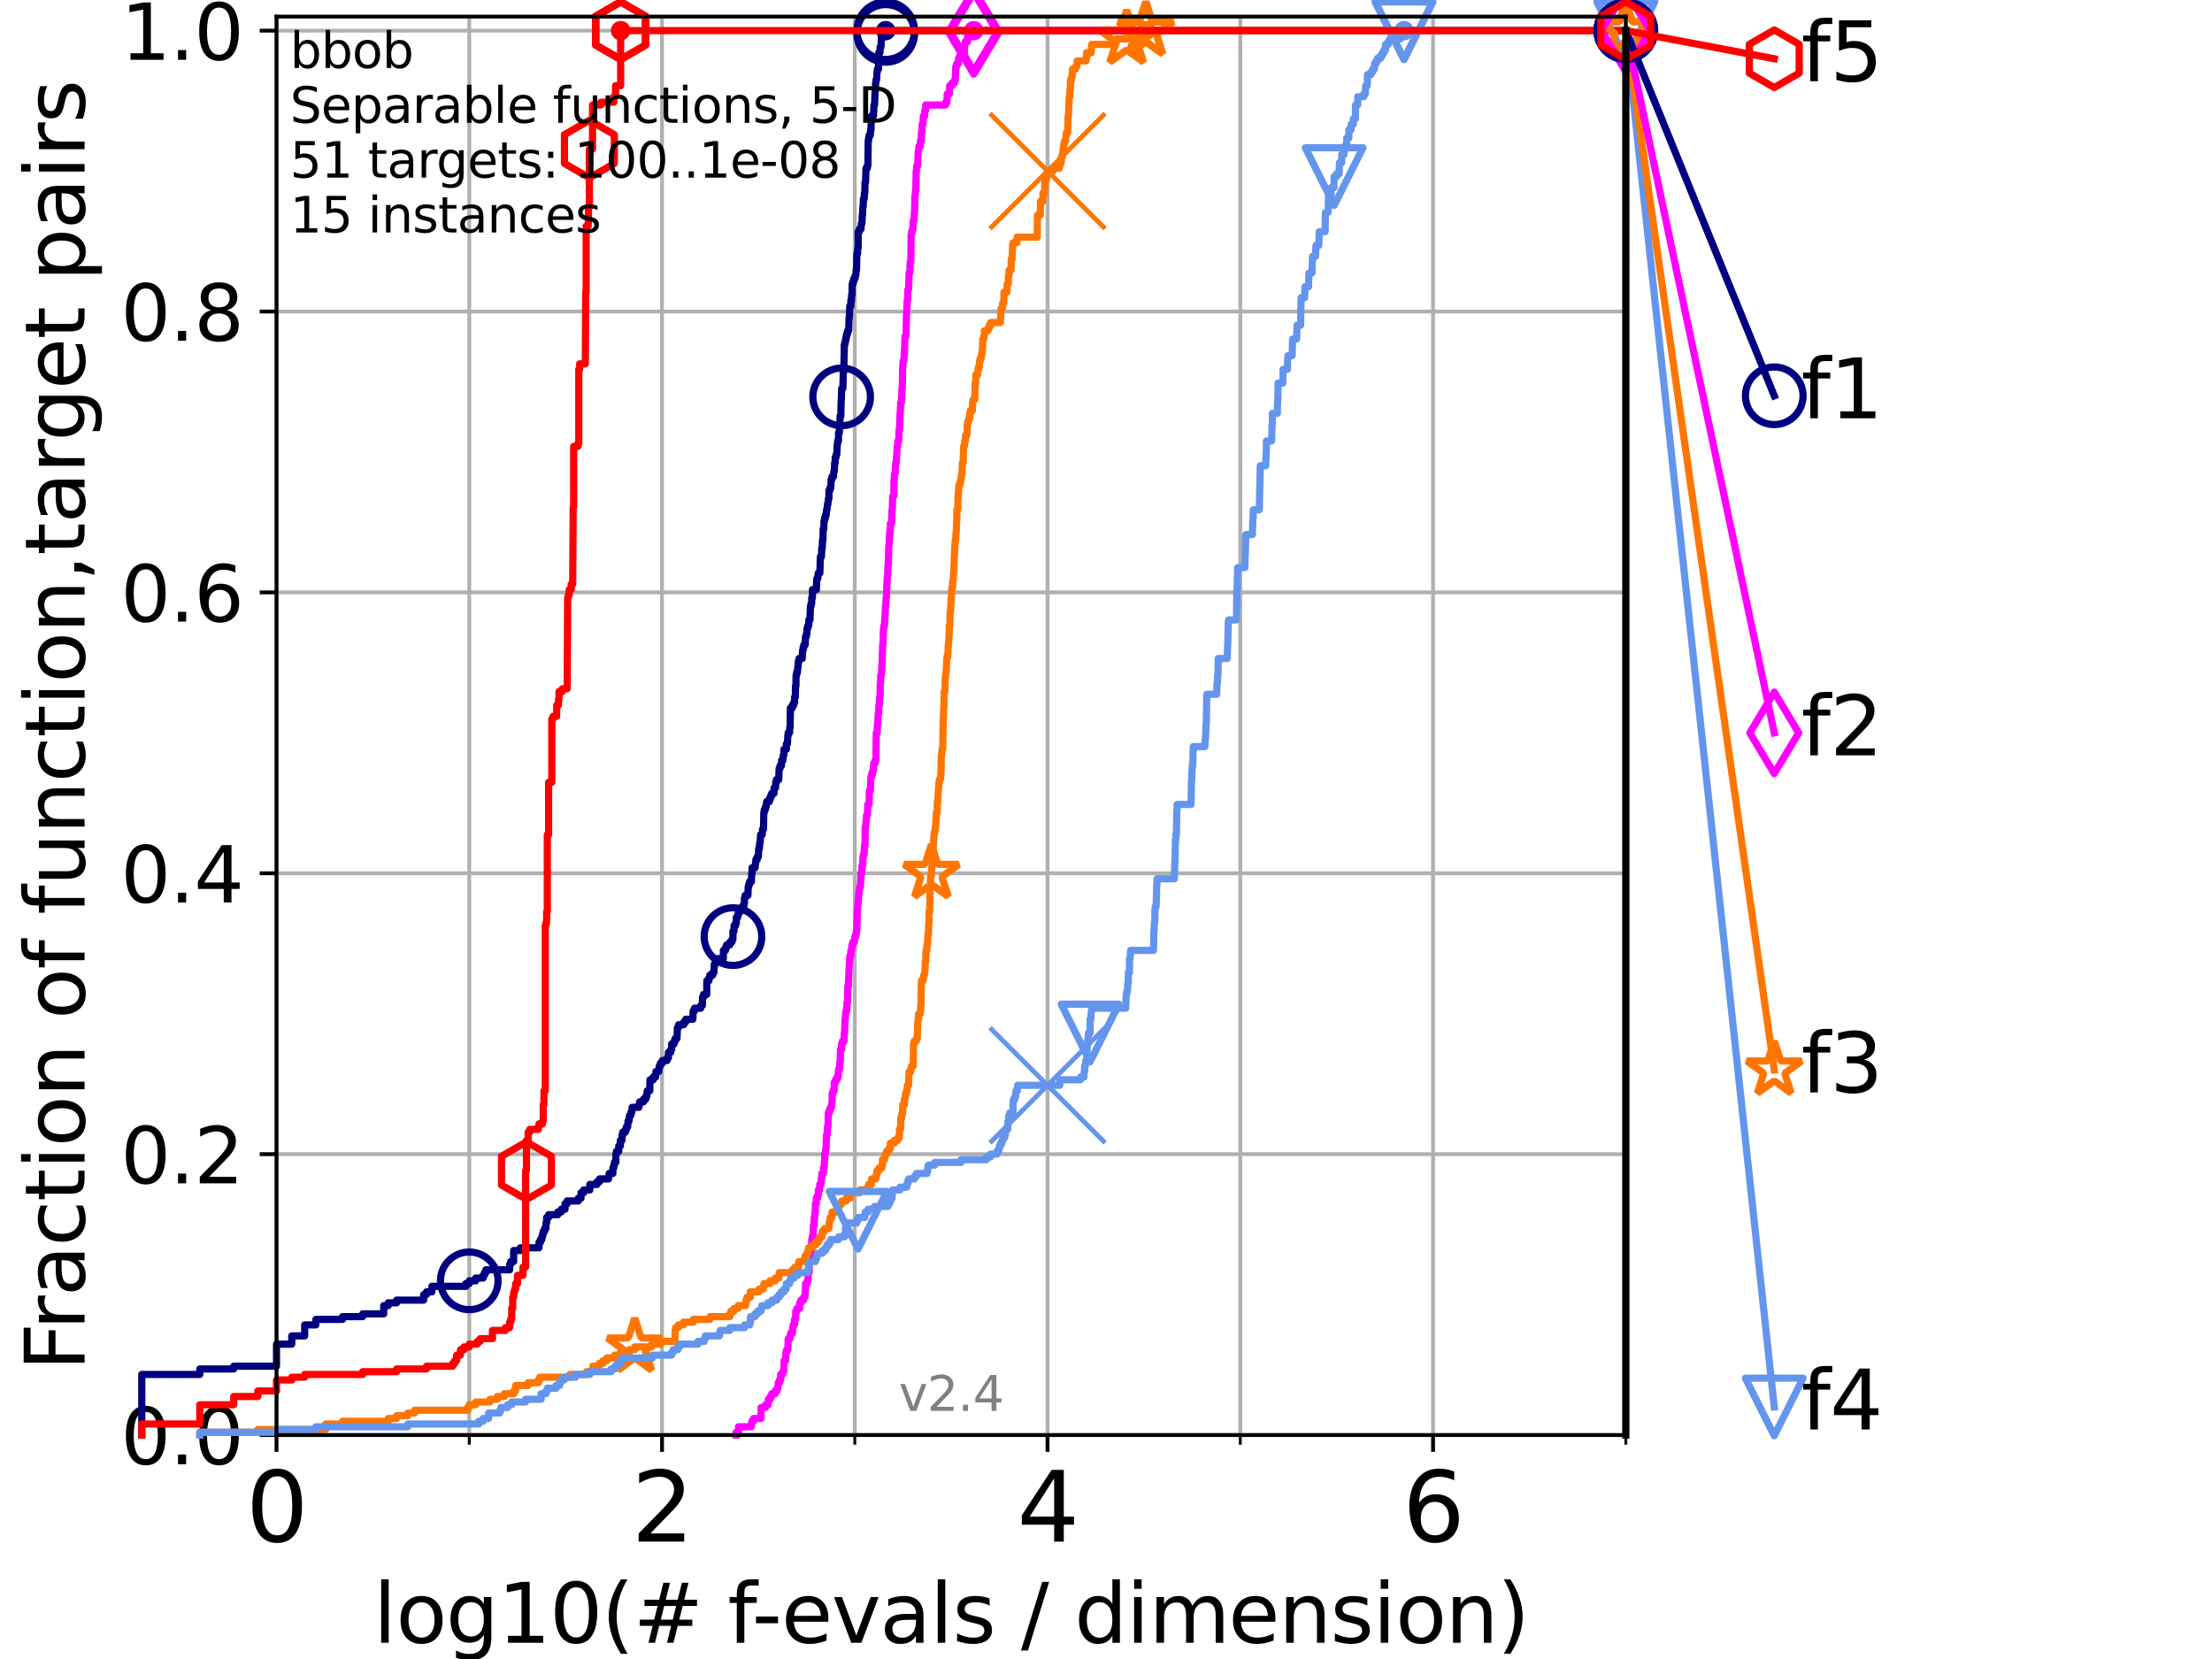 <?xml version="1.0" encoding="utf-8" standalone="no"?>
<!DOCTYPE svg PUBLIC "-//W3C//DTD SVG 1.1//EN"
  "http://www.w3.org/Graphics/SVG/1.1/DTD/svg11.dtd">
<svg height="345.6pt" version="1.1" viewBox="0 0 460.8 345.6" width="460.8pt" xmlns="http://www.w3.org/2000/svg" xmlns:xlink="http://www.w3.org/1999/xlink">
 <defs>
  <style type="text/css">*{stroke-linecap:butt;stroke-linejoin:round;}</style>
 </defs>
 <g id="figure_1">
  <g id="patch_1">
   <path d="M 0 345.6 
L 460.8 345.6 
L 460.8 0 
L 0 0 
z
" style="fill:#ffffff;"/>
  </g>
  <g id="axes_1">
   <g id="patch_2">
    <path d="M 57.6 298.944 
L 338.688 298.944 
L 338.688 3.456 
L 57.6 3.456 
z
" style="fill:#ffffff;"/>
   </g>
   <g id="matplotlib.axis_1">
    <g id="xtick_1">
     <g id="line2d_1">
      <path clip-path="url(#p83a5e508de)" d="M 57.6 298.944 
L 57.6 3.456 
" style="fill:none;stroke:#b0b0b0;stroke-linecap:square;stroke-width:0.8;"/>
     </g>
     <g id="line2d_2">
      <defs>
       <path d="M 0 0 
L 0 3.5 
" id="m7705b634d9" style="stroke:#000000;stroke-width:0.8;"/>
      </defs>
      <g>
       <use style="stroke:#000000;stroke-width:0.8;" x="57.6" xlink:href="#m7705b634d9" y="298.944"/>
      </g>
     </g>
     <g id="text_1">
      <!-- 0 -->
      <g transform="translate(51.237 321.141)scale(0.2 -0.2)">
       <defs>
        <path d="M 2034 4250 
Q 1547 4250 1301 3770 
Q 1056 3291 1056 2328 
Q 1056 1369 1301 889 
Q 1547 409 2034 409 
Q 2525 409 2770 889 
Q 3016 1369 3016 2328 
Q 3016 3291 2770 3770 
Q 2525 4250 2034 4250 
z
M 2034 4750 
Q 2819 4750 3233 4129 
Q 3647 3509 3647 2328 
Q 3647 1150 3233 529 
Q 2819 -91 2034 -91 
Q 1250 -91 836 529 
Q 422 1150 422 2328 
Q 422 3509 836 4129 
Q 1250 4750 2034 4750 
z
" id="DejaVuSans-30" transform="scale(0.016)"/>
       </defs>
       <use xlink:href="#DejaVuSans-30"/>
      </g>
     </g>
    </g>
    <g id="xtick_2">
     <g id="line2d_3">
      <path clip-path="url(#p83a5e508de)" d="M 137.911 298.944 
L 137.911 3.456 
" style="fill:none;stroke:#b0b0b0;stroke-linecap:square;stroke-width:0.8;"/>
     </g>
     <g id="line2d_4">
      <g>
       <use style="stroke:#000000;stroke-width:0.8;" x="137.911" xlink:href="#m7705b634d9" y="298.944"/>
      </g>
     </g>
     <g id="text_2">
      <!-- 2 -->
      <g transform="translate(131.548 321.141)scale(0.2 -0.2)">
       <defs>
        <path d="M 1228 531 
L 3431 531 
L 3431 0 
L 469 0 
L 469 531 
Q 828 903 1448 1529 
Q 2069 2156 2228 2338 
Q 2531 2678 2651 2914 
Q 2772 3150 2772 3378 
Q 2772 3750 2511 3984 
Q 2250 4219 1831 4219 
Q 1534 4219 1204 4116 
Q 875 4013 500 3803 
L 500 4441 
Q 881 4594 1212 4672 
Q 1544 4750 1819 4750 
Q 2544 4750 2975 4387 
Q 3406 4025 3406 3419 
Q 3406 3131 3298 2873 
Q 3191 2616 2906 2266 
Q 2828 2175 2409 1742 
Q 1991 1309 1228 531 
z
" id="DejaVuSans-32" transform="scale(0.016)"/>
       </defs>
       <use xlink:href="#DejaVuSans-32"/>
      </g>
     </g>
    </g>
    <g id="xtick_3">
     <g id="line2d_5">
      <path clip-path="url(#p83a5e508de)" d="M 218.222 298.944 
L 218.222 3.456 
" style="fill:none;stroke:#b0b0b0;stroke-linecap:square;stroke-width:0.8;"/>
     </g>
     <g id="line2d_6">
      <g>
       <use style="stroke:#000000;stroke-width:0.8;" x="218.222" xlink:href="#m7705b634d9" y="298.944"/>
      </g>
     </g>
     <g id="text_3">
      <!-- 4 -->
      <g transform="translate(211.859 321.141)scale(0.2 -0.2)">
       <defs>
        <path d="M 2419 4116 
L 825 1625 
L 2419 1625 
L 2419 4116 
z
M 2253 4666 
L 3047 4666 
L 3047 1625 
L 3713 1625 
L 3713 1100 
L 3047 1100 
L 3047 0 
L 2419 0 
L 2419 1100 
L 313 1100 
L 313 1709 
L 2253 4666 
z
" id="DejaVuSans-34" transform="scale(0.016)"/>
       </defs>
       <use xlink:href="#DejaVuSans-34"/>
      </g>
     </g>
    </g>
    <g id="xtick_4">
     <g id="line2d_7">
      <path clip-path="url(#p83a5e508de)" d="M 298.533 298.944 
L 298.533 3.456 
" style="fill:none;stroke:#b0b0b0;stroke-linecap:square;stroke-width:0.8;"/>
     </g>
     <g id="line2d_8">
      <g>
       <use style="stroke:#000000;stroke-width:0.8;" x="298.533" xlink:href="#m7705b634d9" y="298.944"/>
      </g>
     </g>
     <g id="text_4">
      <!-- 6 -->
      <g transform="translate(292.17 321.141)scale(0.2 -0.2)">
       <defs>
        <path d="M 2113 2584 
Q 1688 2584 1439 2293 
Q 1191 2003 1191 1497 
Q 1191 994 1439 701 
Q 1688 409 2113 409 
Q 2538 409 2786 701 
Q 3034 994 3034 1497 
Q 3034 2003 2786 2293 
Q 2538 2584 2113 2584 
z
M 3366 4563 
L 3366 3988 
Q 3128 4100 2886 4159 
Q 2644 4219 2406 4219 
Q 1781 4219 1451 3797 
Q 1122 3375 1075 2522 
Q 1259 2794 1537 2939 
Q 1816 3084 2150 3084 
Q 2853 3084 3261 2657 
Q 3669 2231 3669 1497 
Q 3669 778 3244 343 
Q 2819 -91 2113 -91 
Q 1303 -91 875 529 
Q 447 1150 447 2328 
Q 447 3434 972 4092 
Q 1497 4750 2381 4750 
Q 2619 4750 2861 4703 
Q 3103 4656 3366 4563 
z
" id="DejaVuSans-36" transform="scale(0.016)"/>
       </defs>
       <use xlink:href="#DejaVuSans-36"/>
      </g>
     </g>
    </g>
    <g id="xtick_5">
     <g id="line2d_9">
      <path clip-path="url(#p83a5e508de)" d="M 97.755 298.944 
L 97.755 3.456 
" style="fill:none;stroke:#b0b0b0;stroke-linecap:square;stroke-width:0.8;"/>
     </g>
     <g id="line2d_10">
      <defs>
       <path d="M 0 0 
L 0 2 
" id="mfb2aace6a5" style="stroke:#000000;stroke-width:0.6;"/>
      </defs>
      <g>
       <use style="stroke:#000000;stroke-width:0.6;" x="97.755" xlink:href="#mfb2aace6a5" y="298.944"/>
      </g>
     </g>
    </g>
    <g id="xtick_6">
     <g id="line2d_11">
      <path clip-path="url(#p83a5e508de)" d="M 178.066 298.944 
L 178.066 3.456 
" style="fill:none;stroke:#b0b0b0;stroke-linecap:square;stroke-width:0.8;"/>
     </g>
     <g id="line2d_12">
      <g>
       <use style="stroke:#000000;stroke-width:0.6;" x="178.066" xlink:href="#mfb2aace6a5" y="298.944"/>
      </g>
     </g>
    </g>
    <g id="xtick_7">
     <g id="line2d_13">
      <path clip-path="url(#p83a5e508de)" d="M 258.377 298.944 
L 258.377 3.456 
" style="fill:none;stroke:#b0b0b0;stroke-linecap:square;stroke-width:0.8;"/>
     </g>
     <g id="line2d_14">
      <g>
       <use style="stroke:#000000;stroke-width:0.6;" x="258.377" xlink:href="#mfb2aace6a5" y="298.944"/>
      </g>
     </g>
    </g>
    <g id="xtick_8">
     <g id="line2d_15">
      <path clip-path="url(#p83a5e508de)" d="M 338.688 298.944 
L 338.688 3.456 
" style="fill:none;stroke:#b0b0b0;stroke-linecap:square;stroke-width:0.8;"/>
     </g>
     <g id="line2d_16">
      <g>
       <use style="stroke:#000000;stroke-width:0.6;" x="338.688" xlink:href="#mfb2aace6a5" y="298.944"/>
      </g>
     </g>
    </g>
    <g id="text_5">
     <!-- log10(# f-evals / dimension) -->
     <g transform="translate(77.764 342.218)scale(0.17 -0.17)">
      <defs>
       <path d="M 603 4863 
L 1178 4863 
L 1178 0 
L 603 0 
L 603 4863 
z
" id="DejaVuSans-6c" transform="scale(0.016)"/>
       <path d="M 1959 3097 
Q 1497 3097 1228 2736 
Q 959 2375 959 1747 
Q 959 1119 1226 758 
Q 1494 397 1959 397 
Q 2419 397 2687 759 
Q 2956 1122 2956 1747 
Q 2956 2369 2687 2733 
Q 2419 3097 1959 3097 
z
M 1959 3584 
Q 2709 3584 3137 3096 
Q 3566 2609 3566 1747 
Q 3566 888 3137 398 
Q 2709 -91 1959 -91 
Q 1206 -91 779 398 
Q 353 888 353 1747 
Q 353 2609 779 3096 
Q 1206 3584 1959 3584 
z
" id="DejaVuSans-6f" transform="scale(0.016)"/>
       <path d="M 2906 1791 
Q 2906 2416 2648 2759 
Q 2391 3103 1925 3103 
Q 1463 3103 1205 2759 
Q 947 2416 947 1791 
Q 947 1169 1205 825 
Q 1463 481 1925 481 
Q 2391 481 2648 825 
Q 2906 1169 2906 1791 
z
M 3481 434 
Q 3481 -459 3084 -895 
Q 2688 -1331 1869 -1331 
Q 1566 -1331 1297 -1286 
Q 1028 -1241 775 -1147 
L 775 -588 
Q 1028 -725 1275 -790 
Q 1522 -856 1778 -856 
Q 2344 -856 2625 -561 
Q 2906 -266 2906 331 
L 2906 616 
Q 2728 306 2450 153 
Q 2172 0 1784 0 
Q 1141 0 747 490 
Q 353 981 353 1791 
Q 353 2603 747 3093 
Q 1141 3584 1784 3584 
Q 2172 3584 2450 3431 
Q 2728 3278 2906 2969 
L 2906 3500 
L 3481 3500 
L 3481 434 
z
" id="DejaVuSans-67" transform="scale(0.016)"/>
       <path d="M 794 531 
L 1825 531 
L 1825 4091 
L 703 3866 
L 703 4441 
L 1819 4666 
L 2450 4666 
L 2450 531 
L 3481 531 
L 3481 0 
L 794 0 
L 794 531 
z
" id="DejaVuSans-31" transform="scale(0.016)"/>
       <path d="M 1984 4856 
Q 1566 4138 1362 3434 
Q 1159 2731 1159 2009 
Q 1159 1288 1364 580 
Q 1569 -128 1984 -844 
L 1484 -844 
Q 1016 -109 783 600 
Q 550 1309 550 2009 
Q 550 2706 781 3412 
Q 1013 4119 1484 4856 
L 1984 4856 
z
" id="DejaVuSans-28" transform="scale(0.016)"/>
       <path d="M 3272 2816 
L 2363 2816 
L 2100 1772 
L 3016 1772 
L 3272 2816 
z
M 2803 4594 
L 2478 3297 
L 3391 3297 
L 3719 4594 
L 4219 4594 
L 3897 3297 
L 4872 3297 
L 4872 2816 
L 3775 2816 
L 3519 1772 
L 4513 1772 
L 4513 1294 
L 3397 1294 
L 3072 0 
L 2572 0 
L 2894 1294 
L 1978 1294 
L 1656 0 
L 1153 0 
L 1478 1294 
L 494 1294 
L 494 1772 
L 1594 1772 
L 1856 2816 
L 850 2816 
L 850 3297 
L 1978 3297 
L 2297 4594 
L 2803 4594 
z
" id="DejaVuSans-23" transform="scale(0.016)"/>
       <path id="DejaVuSans-20" transform="scale(0.016)"/>
       <path d="M 2375 4863 
L 2375 4384 
L 1825 4384 
Q 1516 4384 1395 4259 
Q 1275 4134 1275 3809 
L 1275 3500 
L 2222 3500 
L 2222 3053 
L 1275 3053 
L 1275 0 
L 697 0 
L 697 3053 
L 147 3053 
L 147 3500 
L 697 3500 
L 697 3744 
Q 697 4328 969 4595 
Q 1241 4863 1831 4863 
L 2375 4863 
z
" id="DejaVuSans-66" transform="scale(0.016)"/>
       <path d="M 313 2009 
L 1997 2009 
L 1997 1497 
L 313 1497 
L 313 2009 
z
" id="DejaVuSans-2d" transform="scale(0.016)"/>
       <path d="M 3597 1894 
L 3597 1613 
L 953 1613 
Q 991 1019 1311 708 
Q 1631 397 2203 397 
Q 2534 397 2845 478 
Q 3156 559 3463 722 
L 3463 178 
Q 3153 47 2828 -22 
Q 2503 -91 2169 -91 
Q 1331 -91 842 396 
Q 353 884 353 1716 
Q 353 2575 817 3079 
Q 1281 3584 2069 3584 
Q 2775 3584 3186 3129 
Q 3597 2675 3597 1894 
z
M 3022 2063 
Q 3016 2534 2758 2815 
Q 2500 3097 2075 3097 
Q 1594 3097 1305 2825 
Q 1016 2553 972 2059 
L 3022 2063 
z
" id="DejaVuSans-65" transform="scale(0.016)"/>
       <path d="M 191 3500 
L 800 3500 
L 1894 563 
L 2988 3500 
L 3597 3500 
L 2284 0 
L 1503 0 
L 191 3500 
z
" id="DejaVuSans-76" transform="scale(0.016)"/>
       <path d="M 2194 1759 
Q 1497 1759 1228 1600 
Q 959 1441 959 1056 
Q 959 750 1161 570 
Q 1363 391 1709 391 
Q 2188 391 2477 730 
Q 2766 1069 2766 1631 
L 2766 1759 
L 2194 1759 
z
M 3341 1997 
L 3341 0 
L 2766 0 
L 2766 531 
Q 2569 213 2275 61 
Q 1981 -91 1556 -91 
Q 1019 -91 701 211 
Q 384 513 384 1019 
Q 384 1609 779 1909 
Q 1175 2209 1959 2209 
L 2766 2209 
L 2766 2266 
Q 2766 2663 2505 2880 
Q 2244 3097 1772 3097 
Q 1472 3097 1187 3025 
Q 903 2953 641 2809 
L 641 3341 
Q 956 3463 1253 3523 
Q 1550 3584 1831 3584 
Q 2591 3584 2966 3190 
Q 3341 2797 3341 1997 
z
" id="DejaVuSans-61" transform="scale(0.016)"/>
       <path d="M 2834 3397 
L 2834 2853 
Q 2591 2978 2328 3040 
Q 2066 3103 1784 3103 
Q 1356 3103 1142 2972 
Q 928 2841 928 2578 
Q 928 2378 1081 2264 
Q 1234 2150 1697 2047 
L 1894 2003 
Q 2506 1872 2764 1633 
Q 3022 1394 3022 966 
Q 3022 478 2636 193 
Q 2250 -91 1575 -91 
Q 1294 -91 989 -36 
Q 684 19 347 128 
L 347 722 
Q 666 556 975 473 
Q 1284 391 1588 391 
Q 1994 391 2212 530 
Q 2431 669 2431 922 
Q 2431 1156 2273 1281 
Q 2116 1406 1581 1522 
L 1381 1569 
Q 847 1681 609 1914 
Q 372 2147 372 2553 
Q 372 3047 722 3315 
Q 1072 3584 1716 3584 
Q 2034 3584 2315 3537 
Q 2597 3491 2834 3397 
z
" id="DejaVuSans-73" transform="scale(0.016)"/>
       <path d="M 1625 4666 
L 2156 4666 
L 531 -594 
L 0 -594 
L 1625 4666 
z
" id="DejaVuSans-2f" transform="scale(0.016)"/>
       <path d="M 2906 2969 
L 2906 4863 
L 3481 4863 
L 3481 0 
L 2906 0 
L 2906 525 
Q 2725 213 2448 61 
Q 2172 -91 1784 -91 
Q 1150 -91 751 415 
Q 353 922 353 1747 
Q 353 2572 751 3078 
Q 1150 3584 1784 3584 
Q 2172 3584 2448 3432 
Q 2725 3281 2906 2969 
z
M 947 1747 
Q 947 1113 1208 752 
Q 1469 391 1925 391 
Q 2381 391 2643 752 
Q 2906 1113 2906 1747 
Q 2906 2381 2643 2742 
Q 2381 3103 1925 3103 
Q 1469 3103 1208 2742 
Q 947 2381 947 1747 
z
" id="DejaVuSans-64" transform="scale(0.016)"/>
       <path d="M 603 3500 
L 1178 3500 
L 1178 0 
L 603 0 
L 603 3500 
z
M 603 4863 
L 1178 4863 
L 1178 4134 
L 603 4134 
L 603 4863 
z
" id="DejaVuSans-69" transform="scale(0.016)"/>
       <path d="M 3328 2828 
Q 3544 3216 3844 3400 
Q 4144 3584 4550 3584 
Q 5097 3584 5394 3201 
Q 5691 2819 5691 2113 
L 5691 0 
L 5113 0 
L 5113 2094 
Q 5113 2597 4934 2840 
Q 4756 3084 4391 3084 
Q 3944 3084 3684 2787 
Q 3425 2491 3425 1978 
L 3425 0 
L 2847 0 
L 2847 2094 
Q 2847 2600 2669 2842 
Q 2491 3084 2119 3084 
Q 1678 3084 1418 2786 
Q 1159 2488 1159 1978 
L 1159 0 
L 581 0 
L 581 3500 
L 1159 3500 
L 1159 2956 
Q 1356 3278 1631 3431 
Q 1906 3584 2284 3584 
Q 2666 3584 2933 3390 
Q 3200 3197 3328 2828 
z
" id="DejaVuSans-6d" transform="scale(0.016)"/>
       <path d="M 3513 2113 
L 3513 0 
L 2938 0 
L 2938 2094 
Q 2938 2591 2744 2837 
Q 2550 3084 2163 3084 
Q 1697 3084 1428 2787 
Q 1159 2491 1159 1978 
L 1159 0 
L 581 0 
L 581 3500 
L 1159 3500 
L 1159 2956 
Q 1366 3272 1645 3428 
Q 1925 3584 2291 3584 
Q 2894 3584 3203 3211 
Q 3513 2838 3513 2113 
z
" id="DejaVuSans-6e" transform="scale(0.016)"/>
       <path d="M 513 4856 
L 1013 4856 
Q 1481 4119 1714 3412 
Q 1947 2706 1947 2009 
Q 1947 1309 1714 600 
Q 1481 -109 1013 -844 
L 513 -844 
Q 928 -128 1133 580 
Q 1338 1288 1338 2009 
Q 1338 2731 1133 3434 
Q 928 4138 513 4856 
z
" id="DejaVuSans-29" transform="scale(0.016)"/>
      </defs>
      <use xlink:href="#DejaVuSans-6c"/>
      <use x="27.783" xlink:href="#DejaVuSans-6f"/>
      <use x="88.965" xlink:href="#DejaVuSans-67"/>
      <use x="152.441" xlink:href="#DejaVuSans-31"/>
      <use x="216.064" xlink:href="#DejaVuSans-30"/>
      <use x="279.688" xlink:href="#DejaVuSans-28"/>
      <use x="318.701" xlink:href="#DejaVuSans-23"/>
      <use x="402.49" xlink:href="#DejaVuSans-20"/>
      <use x="434.277" xlink:href="#DejaVuSans-66"/>
      <use x="463.982" xlink:href="#DejaVuSans-2d"/>
      <use x="500.066" xlink:href="#DejaVuSans-65"/>
      <use x="561.59" xlink:href="#DejaVuSans-76"/>
      <use x="620.77" xlink:href="#DejaVuSans-61"/>
      <use x="682.049" xlink:href="#DejaVuSans-6c"/>
      <use x="709.832" xlink:href="#DejaVuSans-73"/>
      <use x="761.932" xlink:href="#DejaVuSans-20"/>
      <use x="793.719" xlink:href="#DejaVuSans-2f"/>
      <use x="827.41" xlink:href="#DejaVuSans-20"/>
      <use x="859.197" xlink:href="#DejaVuSans-64"/>
      <use x="922.674" xlink:href="#DejaVuSans-69"/>
      <use x="950.457" xlink:href="#DejaVuSans-6d"/>
      <use x="1047.869" xlink:href="#DejaVuSans-65"/>
      <use x="1109.393" xlink:href="#DejaVuSans-6e"/>
      <use x="1172.771" xlink:href="#DejaVuSans-73"/>
      <use x="1224.871" xlink:href="#DejaVuSans-69"/>
      <use x="1252.654" xlink:href="#DejaVuSans-6f"/>
      <use x="1313.836" xlink:href="#DejaVuSans-6e"/>
      <use x="1377.215" xlink:href="#DejaVuSans-29"/>
     </g>
    </g>
   </g>
   <g id="matplotlib.axis_2">
    <g id="ytick_1">
     <g id="line2d_17">
      <path clip-path="url(#p83a5e508de)" d="M 57.6 298.944 
L 338.688 298.944 
" style="fill:none;stroke:#b0b0b0;stroke-linecap:square;stroke-width:0.8;"/>
     </g>
     <g id="line2d_18">
      <defs>
       <path d="M 0 0 
L -3.5 0 
" id="mebb8783a0b" style="stroke:#000000;stroke-width:0.8;"/>
      </defs>
      <g>
       <use style="stroke:#000000;stroke-width:0.8;" x="57.6" xlink:href="#mebb8783a0b" y="298.944"/>
      </g>
     </g>
     <g id="text_6">
      <!-- 0.0 -->
      <g transform="translate(25.155 305.023)scale(0.16 -0.16)">
       <defs>
        <path d="M 684 794 
L 1344 794 
L 1344 0 
L 684 0 
L 684 794 
z
" id="DejaVuSans-2e" transform="scale(0.016)"/>
       </defs>
       <use xlink:href="#DejaVuSans-30"/>
       <use x="63.623" xlink:href="#DejaVuSans-2e"/>
       <use x="95.41" xlink:href="#DejaVuSans-30"/>
      </g>
     </g>
    </g>
    <g id="ytick_2">
     <g id="line2d_19">
      <path clip-path="url(#p83a5e508de)" d="M 57.6 240.432 
L 338.688 240.432 
" style="fill:none;stroke:#b0b0b0;stroke-linecap:square;stroke-width:0.8;"/>
     </g>
     <g id="line2d_20">
      <g>
       <use style="stroke:#000000;stroke-width:0.8;" x="57.6" xlink:href="#mebb8783a0b" y="240.432"/>
      </g>
     </g>
     <g id="text_7">
      <!-- 0.2 -->
      <g transform="translate(25.155 246.51)scale(0.16 -0.16)">
       <use xlink:href="#DejaVuSans-30"/>
       <use x="63.623" xlink:href="#DejaVuSans-2e"/>
       <use x="95.41" xlink:href="#DejaVuSans-32"/>
      </g>
     </g>
    </g>
    <g id="ytick_3">
     <g id="line2d_21">
      <path clip-path="url(#p83a5e508de)" d="M 57.6 181.919 
L 338.688 181.919 
" style="fill:none;stroke:#b0b0b0;stroke-linecap:square;stroke-width:0.8;"/>
     </g>
     <g id="line2d_22">
      <g>
       <use style="stroke:#000000;stroke-width:0.8;" x="57.6" xlink:href="#mebb8783a0b" y="181.919"/>
      </g>
     </g>
     <g id="text_8">
      <!-- 0.4 -->
      <g transform="translate(25.155 187.998)scale(0.16 -0.16)">
       <use xlink:href="#DejaVuSans-30"/>
       <use x="63.623" xlink:href="#DejaVuSans-2e"/>
       <use x="95.41" xlink:href="#DejaVuSans-34"/>
      </g>
     </g>
    </g>
    <g id="ytick_4">
     <g id="line2d_23">
      <path clip-path="url(#p83a5e508de)" d="M 57.6 123.407 
L 338.688 123.407 
" style="fill:none;stroke:#b0b0b0;stroke-linecap:square;stroke-width:0.8;"/>
     </g>
     <g id="line2d_24">
      <g>
       <use style="stroke:#000000;stroke-width:0.8;" x="57.6" xlink:href="#mebb8783a0b" y="123.407"/>
      </g>
     </g>
     <g id="text_9">
      <!-- 0.6 -->
      <g transform="translate(25.155 129.485)scale(0.16 -0.16)">
       <use xlink:href="#DejaVuSans-30"/>
       <use x="63.623" xlink:href="#DejaVuSans-2e"/>
       <use x="95.41" xlink:href="#DejaVuSans-36"/>
      </g>
     </g>
    </g>
    <g id="ytick_5">
     <g id="line2d_25">
      <path clip-path="url(#p83a5e508de)" d="M 57.6 64.894 
L 338.688 64.894 
" style="fill:none;stroke:#b0b0b0;stroke-linecap:square;stroke-width:0.8;"/>
     </g>
     <g id="line2d_26">
      <g>
       <use style="stroke:#000000;stroke-width:0.8;" x="57.6" xlink:href="#mebb8783a0b" y="64.894"/>
      </g>
     </g>
     <g id="text_10">
      <!-- 0.8 -->
      <g transform="translate(25.155 70.973)scale(0.16 -0.16)">
       <defs>
        <path d="M 2034 2216 
Q 1584 2216 1326 1975 
Q 1069 1734 1069 1313 
Q 1069 891 1326 650 
Q 1584 409 2034 409 
Q 2484 409 2743 651 
Q 3003 894 3003 1313 
Q 3003 1734 2745 1975 
Q 2488 2216 2034 2216 
z
M 1403 2484 
Q 997 2584 770 2862 
Q 544 3141 544 3541 
Q 544 4100 942 4425 
Q 1341 4750 2034 4750 
Q 2731 4750 3128 4425 
Q 3525 4100 3525 3541 
Q 3525 3141 3298 2862 
Q 3072 2584 2669 2484 
Q 3125 2378 3379 2068 
Q 3634 1759 3634 1313 
Q 3634 634 3220 271 
Q 2806 -91 2034 -91 
Q 1263 -91 848 271 
Q 434 634 434 1313 
Q 434 1759 690 2068 
Q 947 2378 1403 2484 
z
M 1172 3481 
Q 1172 3119 1398 2916 
Q 1625 2713 2034 2713 
Q 2441 2713 2670 2916 
Q 2900 3119 2900 3481 
Q 2900 3844 2670 4047 
Q 2441 4250 2034 4250 
Q 1625 4250 1398 4047 
Q 1172 3844 1172 3481 
z
" id="DejaVuSans-38" transform="scale(0.016)"/>
       </defs>
       <use xlink:href="#DejaVuSans-30"/>
       <use x="63.623" xlink:href="#DejaVuSans-2e"/>
       <use x="95.41" xlink:href="#DejaVuSans-38"/>
      </g>
     </g>
    </g>
    <g id="ytick_6">
     <g id="line2d_27">
      <path clip-path="url(#p83a5e508de)" d="M 57.6 6.382 
L 338.688 6.382 
" style="fill:none;stroke:#b0b0b0;stroke-linecap:square;stroke-width:0.8;"/>
     </g>
     <g id="line2d_28">
      <g>
       <use style="stroke:#000000;stroke-width:0.8;" x="57.6" xlink:href="#mebb8783a0b" y="6.382"/>
      </g>
     </g>
     <g id="text_11">
      <!-- 1.0 -->
      <g transform="translate(25.155 12.46)scale(0.16 -0.16)">
       <use xlink:href="#DejaVuSans-31"/>
       <use x="63.623" xlink:href="#DejaVuSans-2e"/>
       <use x="95.41" xlink:href="#DejaVuSans-30"/>
      </g>
     </g>
    </g>
    <g id="text_12">
     <!-- Fraction of function,target pairs -->
     <g transform="translate(17.62 285.585)rotate(-90)scale(0.17 -0.17)">
      <defs>
       <path d="M 628 4666 
L 3309 4666 
L 3309 4134 
L 1259 4134 
L 1259 2759 
L 3109 2759 
L 3109 2228 
L 1259 2228 
L 1259 0 
L 628 0 
L 628 4666 
z
" id="DejaVuSans-46" transform="scale(0.016)"/>
       <path d="M 2631 2963 
Q 2534 3019 2420 3045 
Q 2306 3072 2169 3072 
Q 1681 3072 1420 2755 
Q 1159 2438 1159 1844 
L 1159 0 
L 581 0 
L 581 3500 
L 1159 3500 
L 1159 2956 
Q 1341 3275 1631 3429 
Q 1922 3584 2338 3584 
Q 2397 3584 2469 3576 
Q 2541 3569 2628 3553 
L 2631 2963 
z
" id="DejaVuSans-72" transform="scale(0.016)"/>
       <path d="M 3122 3366 
L 3122 2828 
Q 2878 2963 2633 3030 
Q 2388 3097 2138 3097 
Q 1578 3097 1268 2742 
Q 959 2388 959 1747 
Q 959 1106 1268 751 
Q 1578 397 2138 397 
Q 2388 397 2633 464 
Q 2878 531 3122 666 
L 3122 134 
Q 2881 22 2623 -34 
Q 2366 -91 2075 -91 
Q 1284 -91 818 406 
Q 353 903 353 1747 
Q 353 2603 823 3093 
Q 1294 3584 2113 3584 
Q 2378 3584 2631 3529 
Q 2884 3475 3122 3366 
z
" id="DejaVuSans-63" transform="scale(0.016)"/>
       <path d="M 1172 4494 
L 1172 3500 
L 2356 3500 
L 2356 3053 
L 1172 3053 
L 1172 1153 
Q 1172 725 1289 603 
Q 1406 481 1766 481 
L 2356 481 
L 2356 0 
L 1766 0 
Q 1100 0 847 248 
Q 594 497 594 1153 
L 594 3053 
L 172 3053 
L 172 3500 
L 594 3500 
L 594 4494 
L 1172 4494 
z
" id="DejaVuSans-74" transform="scale(0.016)"/>
       <path d="M 544 1381 
L 544 3500 
L 1119 3500 
L 1119 1403 
Q 1119 906 1312 657 
Q 1506 409 1894 409 
Q 2359 409 2629 706 
Q 2900 1003 2900 1516 
L 2900 3500 
L 3475 3500 
L 3475 0 
L 2900 0 
L 2900 538 
Q 2691 219 2414 64 
Q 2138 -91 1772 -91 
Q 1169 -91 856 284 
Q 544 659 544 1381 
z
M 1991 3584 
L 1991 3584 
z
" id="DejaVuSans-75" transform="scale(0.016)"/>
       <path d="M 750 794 
L 1409 794 
L 1409 256 
L 897 -744 
L 494 -744 
L 750 256 
L 750 794 
z
" id="DejaVuSans-2c" transform="scale(0.016)"/>
       <path d="M 1159 525 
L 1159 -1331 
L 581 -1331 
L 581 3500 
L 1159 3500 
L 1159 2969 
Q 1341 3281 1617 3432 
Q 1894 3584 2278 3584 
Q 2916 3584 3314 3078 
Q 3713 2572 3713 1747 
Q 3713 922 3314 415 
Q 2916 -91 2278 -91 
Q 1894 -91 1617 61 
Q 1341 213 1159 525 
z
M 3116 1747 
Q 3116 2381 2855 2742 
Q 2594 3103 2138 3103 
Q 1681 3103 1420 2742 
Q 1159 2381 1159 1747 
Q 1159 1113 1420 752 
Q 1681 391 2138 391 
Q 2594 391 2855 752 
Q 3116 1113 3116 1747 
z
" id="DejaVuSans-70" transform="scale(0.016)"/>
      </defs>
      <use xlink:href="#DejaVuSans-46"/>
      <use x="50.27" xlink:href="#DejaVuSans-72"/>
      <use x="91.383" xlink:href="#DejaVuSans-61"/>
      <use x="152.662" xlink:href="#DejaVuSans-63"/>
      <use x="207.643" xlink:href="#DejaVuSans-74"/>
      <use x="246.852" xlink:href="#DejaVuSans-69"/>
      <use x="274.635" xlink:href="#DejaVuSans-6f"/>
      <use x="335.816" xlink:href="#DejaVuSans-6e"/>
      <use x="399.195" xlink:href="#DejaVuSans-20"/>
      <use x="430.982" xlink:href="#DejaVuSans-6f"/>
      <use x="492.164" xlink:href="#DejaVuSans-66"/>
      <use x="527.369" xlink:href="#DejaVuSans-20"/>
      <use x="559.156" xlink:href="#DejaVuSans-66"/>
      <use x="594.361" xlink:href="#DejaVuSans-75"/>
      <use x="657.74" xlink:href="#DejaVuSans-6e"/>
      <use x="721.119" xlink:href="#DejaVuSans-63"/>
      <use x="776.1" xlink:href="#DejaVuSans-74"/>
      <use x="815.309" xlink:href="#DejaVuSans-69"/>
      <use x="843.092" xlink:href="#DejaVuSans-6f"/>
      <use x="904.273" xlink:href="#DejaVuSans-6e"/>
      <use x="967.652" xlink:href="#DejaVuSans-2c"/>
      <use x="999.439" xlink:href="#DejaVuSans-74"/>
      <use x="1038.648" xlink:href="#DejaVuSans-61"/>
      <use x="1099.928" xlink:href="#DejaVuSans-72"/>
      <use x="1139.291" xlink:href="#DejaVuSans-67"/>
      <use x="1202.768" xlink:href="#DejaVuSans-65"/>
      <use x="1264.291" xlink:href="#DejaVuSans-74"/>
      <use x="1303.5" xlink:href="#DejaVuSans-20"/>
      <use x="1335.287" xlink:href="#DejaVuSans-70"/>
      <use x="1398.764" xlink:href="#DejaVuSans-61"/>
      <use x="1460.043" xlink:href="#DejaVuSans-69"/>
      <use x="1487.826" xlink:href="#DejaVuSans-72"/>
      <use x="1528.939" xlink:href="#DejaVuSans-73"/>
     </g>
    </g>
   </g>
   <g id="line2d_29">
    <defs>
     <path d="M 0 1.5 
C 0.398 1.5 0.779 1.342 1.061 1.061 
C 1.342 0.779 1.5 0.398 1.5 0 
C 1.5 -0.398 1.342 -0.779 1.061 -1.061 
C 0.779 -1.342 0.398 -1.5 0 -1.5 
C -0.398 -1.5 -0.779 -1.342 -1.061 -1.061 
C -1.342 -0.779 -1.5 -0.398 -1.5 0 
C -1.5 0.398 -1.342 0.779 -1.061 1.061 
C -0.779 1.342 -0.398 1.5 0 1.5 
z
" id="mc26f14e817" style="stroke:#000080;"/>
    </defs>
    <g>
     <use style="fill:#000080;stroke:#000080;" x="184.512" xlink:href="#mc26f14e817" y="6.382"/>
     <use style="fill:#000080;stroke:#000080;" x="184.512" xlink:href="#mc26f14e817" y="6.382"/>
    </g>
   </g>
   <g id="line2d_30">
    <path d="M 29.533 298.944 
L 29.533 286.324 
L 41.621 286.324 
L 41.621 285.176 
L 48.692 285.176 
L 48.692 284.603 
L 57.6 284.603 
L 57.6 280.013 
L 60.78 280.013 
L 60.78 278.293 
L 63.468 278.293 
L 63.468 275.998 
L 65.797 275.998 
L 65.797 274.851 
L 71.35 274.851 
L 71.35 274.277 
L 75.556 274.277 
L 75.556 273.703 
L 79.939 273.703 
L 79.939 271.982 
L 80.881 271.982 
L 80.881 271.409 
L 82.627 271.409 
L 82.627 270.835 
L 88.256 270.835 
L 88.256 269.688 
L 88.847 269.688 
L 88.847 269.114 
L 89.973 269.114 
L 89.973 267.967 
L 97.044 267.967 
L 97.044 267.393 
L 97.755 267.393 
L 97.755 266.82 
L 99.098 266.82 
L 99.098 266.246 
L 100.642 266.246 
L 100.642 265.672 
L 100.935 265.672 
L 100.935 265.099 
L 101.223 265.099 
L 101.223 264.525 
L 106.169 264.525 
L 106.169 263.378 
L 106.383 263.378 
L 106.383 262.804 
L 107.009 262.804 
L 107.009 260.509 
L 108.389 260.509 
L 108.389 259.936 
L 112.281 259.936 
L 112.281 258.788 
L 112.581 258.788 
L 112.581 258.215 
L 112.877 258.215 
L 112.877 257.641 
L 113.023 257.641 
L 113.023 257.067 
L 113.168 257.067 
L 113.168 256.494 
L 113.454 256.494 
L 113.454 255.92 
L 113.735 255.92 
L 113.735 254.773 
L 113.874 254.773 
L 113.874 253.626 
L 114.284 253.626 
L 114.284 253.052 
L 116.203 253.052 
L 116.203 252.478 
L 116.914 252.478 
L 116.914 251.905 
L 117.71 251.905 
L 117.71 250.757 
L 118.149 250.757 
L 118.149 250.184 
L 120.477 250.184 
L 120.477 249.61 
L 121.037 249.61 
L 121.037 248.463 
L 121.579 248.463 
L 121.579 247.889 
L 122.865 247.889 
L 122.865 246.742 
L 124.369 246.742 
L 124.369 246.168 
L 124.892 246.168 
L 124.892 245.594 
L 126.773 245.594 
L 126.773 245.021 
L 126.905 245.021 
L 126.905 244.447 
L 127.674 244.447 
L 127.674 243.3 
L 127.861 243.3 
L 127.861 242.726 
L 127.985 242.726 
L 127.985 242.152 
L 128.291 242.152 
L 128.291 240.432 
L 128.411 240.432 
L 128.411 239.858 
L 128.886 239.858 
L 128.886 238.711 
L 129.233 238.711 
L 129.233 237.563 
L 129.574 237.563 
L 129.574 236.416 
L 129.742 236.416 
L 129.742 235.842 
L 130.291 235.842 
L 130.291 235.269 
L 130.505 235.269 
L 130.505 234.695 
L 130.77 234.695 
L 130.822 233.548 
L 131.031 233.548 
L 131.134 232.4 
L 131.389 232.4 
L 131.389 231.827 
L 131.591 231.827 
L 131.691 230.679 
L 133.079 230.679 
L 133.079 230.106 
L 133.262 230.106 
L 133.262 229.532 
L 134.063 229.532 
L 134.063 228.958 
L 134.535 228.958 
L 134.535 228.385 
L 134.745 228.385 
L 134.829 227.238 
L 135.362 227.238 
L 135.402 224.943 
L 136.073 224.943 
L 136.073 224.369 
L 136.57 224.369 
L 136.645 223.222 
L 137.235 223.222 
L 137.344 222.075 
L 137.559 222.075 
L 137.559 221.501 
L 137.98 221.501 
L 137.98 220.927 
L 138.96 220.927 
L 138.96 220.354 
L 139.253 220.354 
L 139.253 219.206 
L 139.731 219.206 
L 139.731 218.633 
L 139.918 218.633 
L 139.918 217.485 
L 140.409 217.485 
L 140.409 216.912 
L 140.649 216.912 
L 140.649 216.338 
L 141.032 216.338 
L 141.119 214.044 
L 141.379 214.044 
L 141.379 213.47 
L 142.459 213.47 
L 142.459 212.896 
L 142.858 212.896 
L 142.858 212.323 
L 144.342 212.323 
L 144.391 210.602 
L 144.677 210.602 
L 144.677 210.028 
L 145.976 210.028 
L 145.976 209.454 
L 146.324 209.454 
L 146.346 207.733 
L 146.559 207.733 
L 146.559 207.16 
L 147.226 207.16 
L 147.247 204.291 
L 147.69 204.291 
L 147.69 203.718 
L 147.868 203.718 
L 147.868 203.144 
L 148.469 203.144 
L 148.469 202.571 
L 148.715 202.571 
L 148.808 200.85 
L 149.049 200.85 
L 149.049 199.702 
L 150.683 199.702 
L 150.7 197.981 
L 151.13 197.981 
L 151.13 197.408 
L 151.357 197.408 
L 151.357 196.834 
L 152.037 196.834 
L 152.037 196.26 
L 152.482 196.26 
L 152.482 195.687 
L 152.677 195.687 
L 152.692 193.966 
L 152.915 193.966 
L 152.915 192.818 
L 153.251 192.818 
L 153.251 192.245 
L 153.395 192.245 
L 153.395 191.097 
L 153.68 191.097 
L 153.68 190.524 
L 153.848 190.524 
L 153.848 189.95 
L 154.222 189.95 
L 154.222 189.377 
L 154.628 189.377 
L 154.628 188.803 
L 154.959 188.803 
L 154.959 188.229 
L 155.077 188.229 
L 155.077 187.082 
L 155.232 187.082 
L 155.232 186.508 
L 155.817 186.508 
L 155.854 184.787 
L 155.966 184.787 
L 155.966 184.214 
L 156.163 184.214 
L 156.163 183.64 
L 156.539 183.64 
L 156.599 181.919 
L 156.67 181.919 
L 156.67 180.772 
L 157.301 180.772 
L 157.404 179.624 
L 157.461 179.624 
L 157.461 179.051 
L 157.743 179.051 
L 157.743 178.477 
L 157.976 178.477 
L 158.053 176.756 
L 158.206 176.756 
L 158.25 175.609 
L 158.347 175.609 
L 158.444 173.888 
L 158.785 173.888 
L 158.858 172.741 
L 159.046 172.741 
L 159.119 169.299 
L 159.191 169.299 
L 159.191 168.725 
L 159.416 168.725 
L 159.416 168.151 
L 159.598 168.151 
L 159.708 167.004 
L 160.259 167.004 
L 160.259 166.43 
L 160.5 166.43 
L 160.5 165.857 
L 160.746 165.857 
L 160.746 165.283 
L 161.229 165.283 
L 161.247 164.136 
L 161.565 164.136 
L 161.592 162.989 
L 161.735 162.989 
L 161.735 162.415 
L 162.226 162.415 
L 162.295 160.12 
L 162.483 160.12 
L 162.483 159.547 
L 162.779 159.547 
L 162.821 158.399 
L 163.103 158.399 
L 163.177 157.252 
L 163.299 157.252 
L 163.299 156.105 
L 163.812 156.105 
L 163.812 154.957 
L 164.032 154.957 
L 164.118 153.236 
L 164.187 153.236 
L 164.187 152.663 
L 164.471 152.663 
L 164.524 151.516 
L 164.592 151.516 
L 164.653 147.5 
L 165.04 147.5 
L 165.04 146.926 
L 165.346 146.926 
L 165.346 146.353 
L 165.512 146.353 
L 165.533 145.205 
L 165.683 145.205 
L 165.718 142.911 
L 165.803 142.911 
L 165.838 140.616 
L 165.964 140.616 
L 165.964 140.042 
L 166.117 140.042 
L 166.193 138.895 
L 166.262 138.895 
L 166.289 137.748 
L 166.453 137.748 
L 166.453 137.174 
L 167.119 137.174 
L 167.197 135.453 
L 167.295 135.453 
L 167.295 134.88 
L 167.456 134.88 
L 167.456 134.306 
L 167.742 134.306 
L 167.805 132.585 
L 167.992 132.585 
L 167.992 132.011 
L 168.116 132.011 
L 168.116 130.864 
L 168.3 130.864 
L 168.3 130.29 
L 168.494 130.29 
L 168.494 129.143 
L 168.728 129.143 
L 168.829 126.275 
L 168.953 126.275 
L 168.953 125.701 
L 169.094 125.701 
L 169.094 124.554 
L 169.239 124.554 
L 169.256 122.833 
L 170.064 122.833 
L 170.152 120.538 
L 170.359 120.538 
L 170.451 119.391 
L 170.788 119.391 
L 170.883 116.523 
L 170.904 116.523 
L 170.904 115.949 
L 171.129 115.949 
L 171.181 114.228 
L 171.289 114.228 
L 171.341 112.507 
L 171.443 112.507 
L 171.473 110.213 
L 171.615 110.213 
L 171.656 108.492 
L 171.781 108.492 
L 171.781 107.918 
L 171.941 107.918 
L 171.941 107.344 
L 172.113 107.344 
L 172.187 106.197 
L 172.274 106.197 
L 172.366 105.05 
L 172.463 105.05 
L 172.568 103.902 
L 172.678 103.902 
L 172.678 102.181 
L 172.895 102.181 
L 172.895 101.608 
L 173.077 101.608 
L 173.137 99.887 
L 173.299 99.887 
L 173.299 99.313 
L 173.617 99.313 
L 173.711 98.166 
L 173.805 98.166 
L 173.867 96.445 
L 173.991 96.445 
L 173.991 95.298 
L 174.162 95.298 
L 174.162 94.724 
L 174.318 94.724 
L 174.422 92.429 
L 174.499 92.429 
L 174.499 91.856 
L 174.661 91.856 
L 174.686 90.135 
L 174.846 90.135 
L 174.901 88.414 
L 174.967 88.414 
L 175.001 86.693 
L 175.154 86.693 
L 175.236 83.251 
L 175.273 83.251 
L 175.33 80.956 
L 175.581 80.956 
L 175.678 77.514 
L 175.758 77.514 
L 175.865 73.499 
L 175.869 73.499 
L 175.877 71.778 
L 176.018 71.778 
L 176.018 71.204 
L 176.147 71.204 
L 176.147 70.631 
L 176.268 70.631 
L 176.268 70.057 
L 176.387 70.057 
L 176.387 69.483 
L 176.574 69.483 
L 176.574 68.91 
L 176.786 68.91 
L 176.894 66.041 
L 176.939 66.041 
L 177.024 63.747 
L 177.245 63.747 
L 177.245 62.599 
L 177.376 62.599 
L 177.402 61.452 
L 177.492 61.452 
L 177.521 59.158 
L 177.703 59.158 
L 177.703 58.584 
L 177.877 58.584 
L 177.877 58.01 
L 178.136 58.01 
L 178.136 57.437 
L 178.261 57.437 
L 178.364 56.289 
L 178.429 56.289 
L 178.497 52.847 
L 178.639 52.847 
L 178.683 51.7 
L 178.764 51.7 
L 178.77 48.258 
L 179.03 48.258 
L 179.03 47.685 
L 179.366 47.685 
L 179.428 46.537 
L 179.563 46.537 
L 179.623 44.816 
L 179.678 44.816 
L 179.747 43.095 
L 179.811 43.095 
L 179.874 41.374 
L 180.043 41.374 
L 180.061 40.227 
L 180.154 40.227 
L 180.21 37.932 
L 180.318 37.932 
L 180.397 35.064 
L 180.673 35.064 
L 180.673 34.491 
L 180.801 34.491 
L 180.864 29.328 
L 180.932 29.328 
L 180.932 28.754 
L 181.044 28.754 
L 181.044 28.18 
L 181.301 28.18 
L 181.362 27.033 
L 181.448 27.033 
L 181.494 24.165 
L 181.961 24.165 
L 182.063 21.87 
L 182.191 21.87 
L 182.3 19.002 
L 182.35 19.002 
L 182.409 17.281 
L 182.469 17.281 
L 182.469 16.707 
L 182.599 16.707 
L 182.706 14.986 
L 182.765 14.986 
L 182.765 14.413 
L 182.99 14.413 
L 183.066 10.971 
L 183.323 10.971 
L 183.341 9.824 
L 183.526 9.824 
L 183.63 7.529 
L 184.262 7.529 
L 184.262 6.955 
L 184.512 6.955 
L 184.512 6.382 
L 338.688 6.382 
L 338.688 6.382 
" style="fill:none;stroke:#000080;stroke-linecap:square;stroke-width:1.5;"/>
   </g>
   <g id="line2d_31">
    <defs>
     <path d="M 0 6 
C 1.591 6 3.117 5.368 4.243 4.243 
C 5.368 3.117 6 1.591 6 0 
C 6 -1.591 5.368 -3.117 4.243 -4.243 
C 3.117 -5.368 1.591 -6 0 -6 
C -1.591 -6 -3.117 -5.368 -4.243 -4.243 
C -5.368 -3.117 -6 -1.591 -6 0 
C -6 1.591 -5.368 3.117 -4.243 4.243 
C -3.117 5.368 -1.591 6 0 6 
z
" id="m1231781d48" style="stroke:#000080;stroke-width:1.5;"/>
    </defs>
    <g>
     <use style="fill-opacity:0;stroke:#000080;stroke-width:1.5;" x="97.755" xlink:href="#m1231781d48" y="266.82"/>
     <use style="fill-opacity:0;stroke:#000080;stroke-width:1.5;" x="152.692" xlink:href="#m1231781d48" y="195.113"/>
     <use style="fill-opacity:0;stroke:#000080;stroke-width:1.5;" x="175.33" xlink:href="#m1231781d48" y="82.677"/>
     <use style="fill-opacity:0;stroke:#000080;stroke-width:1.5;" x="184.512" xlink:href="#m1231781d48" y="6.955"/>
     <use style="fill-opacity:0;stroke:#000080;stroke-width:1.5;" x="184.512" xlink:href="#m1231781d48" y="6.382"/>
     <use style="fill-opacity:0;stroke:#000080;stroke-width:1.5;" x="338.688" xlink:href="#m1231781d48" y="6.382"/>
    </g>
   </g>
   <g id="line2d_32">
    <path style="fill:none;stroke:#000080;stroke-linecap:square;stroke-width:1.5;"/>
    <g/>
   </g>
   <g id="line2d_33">
    <defs>
     <path d="M 0 1.5 
C 0.398 1.5 0.779 1.342 1.061 1.061 
C 1.342 0.779 1.5 0.398 1.5 0 
C 1.5 -0.398 1.342 -0.779 1.061 -1.061 
C 0.779 -1.342 0.398 -1.5 0 -1.5 
C -0.398 -1.5 -0.779 -1.342 -1.061 -1.061 
C -1.342 -0.779 -1.5 -0.398 -1.5 0 
C -1.5 0.398 -1.342 0.779 -1.061 1.061 
C -0.779 1.342 -0.398 1.5 0 1.5 
z
" id="mfad754f8ab" style="stroke:#ff00ff;"/>
    </defs>
    <g>
     <use style="fill:#ff00ff;stroke:#ff00ff;" x="202.857" xlink:href="#mfad754f8ab" y="6.382"/>
     <use style="fill:#ff00ff;stroke:#ff00ff;" x="202.857" xlink:href="#mfad754f8ab" y="6.382"/>
    </g>
   </g>
   <g id="line2d_34">
    <path d="M 153.352 298.944 
L 153.352 298.37 
L 153.848 298.37 
L 153.848 297.223 
L 156.515 297.223 
L 156.61 296.076 
L 156.977 296.076 
L 156.977 295.502 
L 158.53 295.502 
L 158.551 293.207 
L 159.457 293.207 
L 159.457 292.634 
L 160.015 292.634 
L 160.064 291.487 
L 160.48 291.487 
L 160.48 290.913 
L 160.784 290.913 
L 160.784 290.339 
L 161.475 290.339 
L 161.475 289.766 
L 161.876 289.766 
L 161.876 289.192 
L 162.061 289.192 
L 162.122 288.045 
L 162.389 288.045 
L 162.389 287.471 
L 162.628 287.471 
L 162.628 286.324 
L 163.029 286.324 
L 163.029 285.75 
L 163.267 285.75 
L 163.34 283.455 
L 163.662 283.455 
L 163.709 281.734 
L 163.875 281.734 
L 163.875 281.161 
L 164.141 281.161 
L 164.187 278.866 
L 164.585 278.866 
L 164.585 278.293 
L 164.713 278.293 
L 164.713 277.719 
L 165.091 277.719 
L 165.157 276.572 
L 165.223 276.572 
L 165.223 275.998 
L 165.49 275.998 
L 165.505 274.851 
L 165.732 274.851 
L 165.775 273.13 
L 166.034 273.13 
L 166.034 272.556 
L 166.588 272.556 
L 166.588 271.409 
L 166.856 271.409 
L 166.856 270.835 
L 167.385 270.835 
L 167.385 270.261 
L 167.672 270.261 
L 167.779 268.54 
L 167.805 268.54 
L 167.805 267.393 
L 168.177 267.393 
L 168.177 266.82 
L 168.3 266.82 
L 168.391 265.099 
L 168.543 265.099 
L 168.603 262.804 
L 168.965 262.804 
L 169.053 259.362 
L 169.094 259.362 
L 169.094 258.215 
L 169.222 258.215 
L 169.222 257.641 
L 169.366 257.641 
L 169.435 255.346 
L 169.583 255.346 
L 169.611 253.626 
L 169.707 253.626 
L 169.775 252.478 
L 169.864 252.478 
L 169.864 250.757 
L 170.058 250.757 
L 170.058 249.61 
L 170.305 249.61 
L 170.305 249.036 
L 170.468 249.036 
L 170.495 247.889 
L 170.73 247.889 
L 170.762 246.742 
L 171.025 246.742 
L 171.077 245.594 
L 171.155 245.594 
L 171.202 244.447 
L 171.545 244.447 
L 171.545 243.3 
L 171.671 243.3 
L 171.766 241.579 
L 171.796 241.579 
L 171.801 240.432 
L 171.916 240.432 
L 171.995 239.284 
L 172.089 239.284 
L 172.167 236.416 
L 172.303 236.416 
L 172.381 234.695 
L 172.487 234.695 
L 172.564 231.827 
L 172.754 231.827 
L 172.754 231.253 
L 172.993 231.253 
L 172.993 230.679 
L 173.207 230.679 
L 173.312 229.532 
L 173.349 229.532 
L 173.354 227.811 
L 173.522 227.811 
L 173.522 227.238 
L 173.769 227.238 
L 173.773 225.517 
L 174.061 225.517 
L 174.061 224.943 
L 174.357 224.943 
L 174.357 224.369 
L 174.627 224.369 
L 174.627 223.222 
L 174.741 223.222 
L 174.741 222.648 
L 174.884 222.648 
L 174.988 220.927 
L 175.055 220.927 
L 175.084 218.633 
L 175.306 218.633 
L 175.306 217.485 
L 175.477 217.485 
L 175.477 216.912 
L 175.813 216.912 
L 175.896 215.191 
L 175.948 215.191 
L 176.03 212.323 
L 176.093 212.323 
L 176.151 211.175 
L 176.229 211.175 
L 176.229 210.602 
L 176.406 210.602 
L 176.422 208.881 
L 176.551 208.881 
L 176.608 205.439 
L 176.741 205.439 
L 176.849 201.997 
L 176.879 201.997 
L 176.987 199.702 
L 177.039 199.702 
L 177.039 199.129 
L 177.256 199.129 
L 177.256 197.981 
L 177.394 197.981 
L 177.477 196.834 
L 177.646 196.834 
L 177.646 196.26 
L 178 196.26 
L 178.07 195.113 
L 178.267 195.113 
L 178.267 194.539 
L 178.384 194.539 
L 178.494 193.392 
L 178.504 193.392 
L 178.592 189.95 
L 178.616 189.95 
L 178.703 188.229 
L 178.794 188.229 
L 178.837 186.508 
L 178.93 186.508 
L 178.964 185.361 
L 179.043 185.361 
L 179.043 184.787 
L 179.236 184.787 
L 179.331 182.493 
L 179.353 182.493 
L 179.353 181.919 
L 179.492 181.919 
L 179.601 180.198 
L 179.732 180.198 
L 179.77 178.477 
L 179.874 178.477 
L 179.874 177.903 
L 180.024 177.903 
L 180.077 176.183 
L 180.185 176.183 
L 180.247 172.167 
L 180.33 172.167 
L 180.422 171.02 
L 180.491 171.02 
L 180.491 169.872 
L 180.691 169.872 
L 180.774 167.578 
L 181.059 167.578 
L 181.088 164.709 
L 181.315 164.709 
L 181.425 161.841 
L 181.563 161.841 
L 181.563 161.268 
L 181.739 161.268 
L 181.739 160.694 
L 181.91 160.694 
L 182.016 158.973 
L 182.292 158.973 
L 182.292 158.399 
L 182.458 158.399 
L 182.542 152.663 
L 182.722 152.663 
L 182.778 150.942 
L 182.847 150.942 
L 182.942 148.647 
L 183.034 148.647 
L 183.092 146.926 
L 183.178 146.926 
L 183.251 145.205 
L 183.321 145.205 
L 183.372 142.337 
L 183.439 142.337 
L 183.467 140.616 
L 183.617 140.616 
L 183.719 138.322 
L 183.766 138.322 
L 183.869 134.306 
L 183.947 134.306 
L 184.048 130.864 
L 184.14 130.864 
L 184.14 130.29 
L 184.262 130.29 
L 184.36 127.996 
L 184.399 127.996 
L 184.452 126.275 
L 184.517 126.275 
L 184.594 124.554 
L 184.644 124.554 
L 184.749 121.686 
L 184.771 121.686 
L 184.847 119.965 
L 184.913 119.965 
L 184.981 117.67 
L 185.058 117.67 
L 185.142 113.654 
L 185.214 113.654 
L 185.29 111.36 
L 185.341 111.36 
L 185.419 110.213 
L 185.476 110.213 
L 185.489 109.065 
L 185.727 109.065 
L 185.832 106.197 
L 185.879 106.197 
L 185.966 103.329 
L 186.186 103.329 
L 186.243 99.887 
L 186.298 99.887 
L 186.311 98.74 
L 186.464 98.74 
L 186.572 96.445 
L 186.702 96.445 
L 186.783 94.724 
L 186.825 94.724 
L 186.888 93.003 
L 186.993 93.003 
L 187.028 91.856 
L 187.221 91.856 
L 187.287 89.561 
L 187.386 89.561 
L 187.496 86.119 
L 187.532 86.119 
L 187.637 83.825 
L 187.79 83.825 
L 187.897 80.956 
L 187.951 80.956 
L 188.053 76.367 
L 188.087 76.367 
L 188.128 75.22 
L 188.288 75.22 
L 188.367 73.499 
L 188.415 73.499 
L 188.525 70.057 
L 188.738 70.057 
L 188.834 65.468 
L 188.864 65.468 
L 188.971 62.599 
L 189.053 62.599 
L 189.123 60.305 
L 189.278 60.305 
L 189.382 56.863 
L 189.518 56.863 
L 189.609 54.568 
L 189.75 54.568 
L 189.8 48.832 
L 189.905 48.832 
L 189.905 48.258 
L 190.063 48.258 
L 190.063 47.685 
L 190.193 47.685 
L 190.229 45.964 
L 190.4 45.964 
L 190.489 44.243 
L 190.52 44.243 
L 190.59 40.801 
L 190.658 40.801 
L 190.726 39.653 
L 190.774 39.653 
L 190.86 35.638 
L 190.907 35.638 
L 190.997 34.491 
L 191.172 34.491 
L 191.269 31.622 
L 191.326 31.622 
L 191.425 30.475 
L 191.742 30.475 
L 191.742 29.328 
L 191.919 29.328 
L 191.946 27.607 
L 192.045 27.607 
L 192.103 25.886 
L 192.267 25.886 
L 192.355 24.165 
L 192.614 24.165 
L 192.655 23.018 
L 192.836 23.018 
L 192.836 21.87 
L 196.994 21.87 
L 196.994 21.297 
L 197.273 21.297 
L 197.32 19.576 
L 197.772 19.576 
L 197.838 17.855 
L 198.334 17.855 
L 198.334 17.281 
L 198.841 17.281 
L 198.841 16.707 
L 198.999 16.707 
L 199.103 13.839 
L 199.294 13.839 
L 199.294 13.265 
L 199.625 13.265 
L 199.676 12.118 
L 199.948 12.118 
L 199.948 11.544 
L 200.307 11.544 
L 200.307 10.971 
L 200.893 10.971 
L 200.961 9.25 
L 201.073 9.25 
L 201.073 8.676 
L 201.573 8.676 
L 201.573 7.529 
L 202.18 7.529 
L 202.18 6.955 
L 202.857 6.955 
L 202.857 6.382 
L 338.688 6.382 
L 338.688 6.382 
" style="fill:none;stroke:#ff00ff;stroke-linecap:square;stroke-width:1.5;"/>
   </g>
   <g id="line2d_35">
    <defs>
     <path d="M 0 8.485 
L 5.091 0 
L 0 -8.485 
L -5.091 0 
z
" id="me31515314e" style="stroke:#ff00ff;stroke-linejoin:miter;stroke-width:1.5;"/>
    </defs>
    <g>
     <use style="fill-opacity:0;stroke:#ff00ff;stroke-linejoin:miter;stroke-width:1.5;" x="202.857" xlink:href="#me31515314e" y="6.955"/>
     <use style="fill-opacity:0;stroke:#ff00ff;stroke-linejoin:miter;stroke-width:1.5;" x="202.857" xlink:href="#me31515314e" y="6.382"/>
     <use style="fill-opacity:0;stroke:#ff00ff;stroke-linejoin:miter;stroke-width:1.5;" x="202.857" xlink:href="#me31515314e" y="6.382"/>
     <use style="fill-opacity:0;stroke:#ff00ff;stroke-linejoin:miter;stroke-width:1.5;" x="338.688" xlink:href="#me31515314e" y="6.382"/>
    </g>
   </g>
   <g id="line2d_36">
    <path style="fill:none;stroke:#ff00ff;stroke-linecap:square;stroke-width:1.5;"/>
    <g/>
   </g>
   <g id="line2d_37">
    <defs>
     <path d="M 0 1.5 
C 0.398 1.5 0.779 1.342 1.061 1.061 
C 1.342 0.779 1.5 0.398 1.5 0 
C 1.5 -0.398 1.342 -0.779 1.061 -1.061 
C 0.779 -1.342 0.398 -1.5 0 -1.5 
C -0.398 -1.5 -0.779 -1.342 -1.061 -1.061 
C -1.342 -0.779 -1.5 -0.398 -1.5 0 
C -1.5 0.398 -1.342 0.779 -1.061 1.061 
C -0.779 1.342 -0.398 1.5 0 1.5 
z
" id="mdcf58de085" style="stroke:#ff7500;"/>
    </defs>
    <g>
     <use style="fill:#ff7500;stroke:#ff7500;" x="238.688" xlink:href="#mdcf58de085" y="6.382"/>
     <use style="fill:#ff7500;stroke:#ff7500;" x="238.688" xlink:href="#mdcf58de085" y="6.382"/>
    </g>
   </g>
   <g id="line2d_38">
    <path d="M 41.621 298.944 
L 41.621 298.37 
L 53.709 298.37 
L 53.709 297.797 
L 67.851 297.797 
L 67.851 296.649 
L 71.35 296.649 
L 71.35 296.076 
L 80.881 296.076 
L 80.881 295.502 
L 82.627 295.502 
L 82.627 294.928 
L 84.956 294.928 
L 84.956 294.355 
L 86.351 294.355 
L 86.351 293.781 
L 97.403 293.781 
L 97.403 293.207 
L 97.755 293.207 
L 97.755 292.634 
L 99.098 292.634 
L 99.098 292.06 
L 102.06 292.06 
L 102.06 291.487 
L 103.623 291.487 
L 103.623 290.913 
L 105.057 290.913 
L 105.057 290.339 
L 107.009 290.339 
L 107.009 289.766 
L 107.415 289.766 
L 107.415 288.618 
L 110.017 288.618 
L 110.017 288.045 
L 112.128 288.045 
L 112.128 287.471 
L 112.432 287.471 
L 112.432 286.897 
L 118.682 286.897 
L 118.682 286.324 
L 122.191 286.324 
L 122.191 285.75 
L 123.514 285.75 
L 123.514 284.603 
L 124.818 284.603 
L 124.818 284.029 
L 125.612 284.029 
L 125.612 283.455 
L 126.44 283.455 
L 126.44 282.882 
L 128.047 282.882 
L 128.047 282.308 
L 129.233 282.308 
L 129.233 281.734 
L 131.082 281.734 
L 131.082 281.161 
L 132.23 281.161 
L 132.23 280.587 
L 135.761 280.587 
L 135.761 280.013 
L 137.594 280.013 
L 137.594 279.44 
L 140.619 279.44 
L 140.649 277.145 
L 140.738 277.145 
L 140.738 276.572 
L 141.293 276.572 
L 141.293 275.998 
L 142.379 275.998 
L 142.379 275.424 
L 144.415 275.424 
L 144.415 274.851 
L 147.908 274.851 
L 147.908 274.277 
L 152.022 274.277 
L 152.022 273.703 
L 152.269 273.703 
L 152.269 273.13 
L 152.915 273.13 
L 152.915 272.556 
L 153.792 272.556 
L 153.792 271.982 
L 155.297 271.982 
L 155.297 271.409 
L 155.425 271.409 
L 155.425 270.835 
L 155.59 270.835 
L 155.59 270.261 
L 156.297 270.261 
L 156.297 269.114 
L 158.108 269.114 
L 158.108 268.54 
L 158.994 268.54 
L 158.994 267.967 
L 159.15 267.967 
L 159.15 267.393 
L 160.413 267.393 
L 160.413 266.82 
L 161.502 266.82 
L 161.502 266.246 
L 162.243 266.246 
L 162.338 265.099 
L 165.084 265.099 
L 165.084 264.525 
L 165.59 264.525 
L 165.59 263.951 
L 166.344 263.951 
L 166.406 262.804 
L 167.583 262.804 
L 167.583 262.23 
L 167.704 262.23 
L 167.704 261.657 
L 168.104 261.657 
L 168.104 261.083 
L 168.312 261.083 
L 168.312 260.509 
L 168.452 260.509 
L 168.452 259.936 
L 169.256 259.936 
L 169.256 259.362 
L 169.892 259.362 
L 169.892 258.788 
L 170.457 258.788 
L 170.457 258.215 
L 170.762 258.215 
L 170.762 257.641 
L 171.253 257.641 
L 171.305 256.494 
L 171.746 256.494 
L 171.746 255.92 
L 172.678 255.92 
L 172.749 254.773 
L 172.806 254.773 
L 172.806 254.199 
L 172.965 254.199 
L 172.965 253.626 
L 173.326 253.626 
L 173.326 252.478 
L 174.236 252.478 
L 174.236 251.905 
L 174.542 251.905 
L 174.542 251.331 
L 174.892 251.331 
L 174.892 250.757 
L 175.359 250.757 
L 175.359 250.184 
L 176.264 250.184 
L 176.264 249.61 
L 177.058 249.61 
L 177.102 248.463 
L 179.105 248.463 
L 179.105 247.889 
L 180.718 247.889 
L 180.718 247.315 
L 180.988 247.315 
L 180.988 246.742 
L 181.494 246.742 
L 181.568 245.594 
L 182.461 245.594 
L 182.461 245.021 
L 182.593 245.021 
L 182.593 244.447 
L 182.706 244.447 
L 182.706 243.873 
L 183.121 243.873 
L 183.121 243.3 
L 183.708 243.3 
L 183.708 242.726 
L 183.837 242.726 
L 183.837 241.579 
L 184.245 241.579 
L 184.245 241.005 
L 184.408 241.005 
L 184.408 240.432 
L 184.666 240.432 
L 184.666 239.858 
L 185.128 239.858 
L 185.128 239.284 
L 185.478 239.284 
L 185.478 238.137 
L 186.28 238.137 
L 186.28 237.563 
L 187.047 237.563 
L 187.047 236.99 
L 187.363 236.99 
L 187.367 235.269 
L 187.595 235.269 
L 187.651 232.974 
L 187.784 232.974 
L 187.784 232.4 
L 187.921 232.4 
L 187.921 231.827 
L 188.038 231.827 
L 188.067 230.106 
L 188.402 230.106 
L 188.41 228.958 
L 188.559 228.958 
L 188.639 227.811 
L 188.834 227.811 
L 188.834 227.238 
L 188.956 227.238 
L 189.012 226.09 
L 189.278 226.09 
L 189.373 223.222 
L 189.754 223.222 
L 189.754 222.648 
L 189.871 222.648 
L 189.871 222.075 
L 190.241 222.075 
L 190.305 217.485 
L 190.416 217.485 
L 190.416 216.912 
L 190.872 216.912 
L 190.872 216.338 
L 191.091 216.338 
L 191.185 212.896 
L 191.236 212.896 
L 191.236 212.323 
L 191.37 212.323 
L 191.37 211.175 
L 191.721 211.175 
L 191.799 209.454 
L 191.865 209.454 
L 191.941 204.291 
L 192.303 204.291 
L 192.409 203.144 
L 192.587 203.144 
L 192.696 201.997 
L 192.719 201.997 
L 192.749 200.276 
L 192.859 200.276 
L 192.907 197.981 
L 193.094 197.981 
L 193.094 196.834 
L 193.236 196.834 
L 193.312 194.539 
L 193.412 194.539 
L 193.468 192.245 
L 193.526 192.245 
L 193.527 189.95 
L 193.659 189.95 
L 193.764 185.361 
L 193.772 185.361 
L 193.868 182.493 
L 194.03 182.493 
L 194.062 180.772 
L 194.158 180.772 
L 194.269 177.903 
L 194.328 177.903 
L 194.414 176.183 
L 194.443 176.183 
L 194.546 173.888 
L 194.642 173.888 
L 194.642 173.314 
L 194.773 173.314 
L 194.851 172.167 
L 194.934 172.167 
L 194.993 170.446 
L 195.046 170.446 
L 195.046 169.299 
L 195.233 169.299 
L 195.276 167.004 
L 195.375 167.004 
L 195.463 164.709 
L 195.492 164.709 
L 195.581 162.989 
L 195.688 162.989 
L 195.688 162.415 
L 195.886 162.415 
L 195.992 161.268 
L 196.018 161.268 
L 196.095 157.252 
L 196.201 157.252 
L 196.233 156.105 
L 196.38 156.105 
L 196.477 150.368 
L 196.494 150.368 
L 196.599 147.5 
L 196.622 147.5 
L 196.704 144.058 
L 196.847 144.058 
L 196.905 141.19 
L 196.972 141.19 
L 197.055 140.042 
L 197.129 140.042 
L 197.219 137.174 
L 197.326 137.174 
L 197.326 136.601 
L 197.46 136.601 
L 197.543 134.306 
L 197.612 134.306 
L 197.706 132.011 
L 197.739 132.011 
L 197.752 130.29 
L 197.86 130.29 
L 197.931 127.422 
L 198.021 127.422 
L 198.129 124.554 
L 198.173 124.554 
L 198.257 122.833 
L 198.325 122.833 
L 198.325 122.259 
L 198.448 122.259 
L 198.448 121.112 
L 198.562 121.112 
L 198.67 118.817 
L 198.712 118.817 
L 198.814 115.375 
L 198.825 115.375 
L 198.903 113.654 
L 198.945 113.654 
L 198.988 112.507 
L 199.086 112.507 
L 199.164 110.786 
L 199.206 110.786 
L 199.313 107.918 
L 199.321 107.918 
L 199.33 106.197 
L 199.526 106.197 
L 199.575 103.329 
L 199.644 103.329 
L 199.689 101.608 
L 199.764 101.608 
L 199.764 101.034 
L 199.98 101.034 
L 199.98 100.461 
L 200.098 100.461 
L 200.098 99.887 
L 200.219 99.887 
L 200.292 98.74 
L 200.402 98.74 
L 200.474 96.445 
L 200.644 96.445 
L 200.72 93.003 
L 200.88 93.003 
L 200.98 91.856 
L 201.098 91.856 
L 201.13 90.708 
L 201.418 90.708 
L 201.498 88.414 
L 201.606 88.414 
L 201.606 87.84 
L 201.794 87.84 
L 201.794 87.267 
L 201.98 87.267 
L 202.025 86.119 
L 202.133 86.119 
L 202.133 85.546 
L 202.553 85.546 
L 202.623 83.825 
L 202.691 83.825 
L 202.691 83.251 
L 203.045 83.251 
L 203.145 79.809 
L 203.276 79.809 
L 203.276 78.088 
L 203.652 78.088 
L 203.728 76.941 
L 203.879 76.941 
L 203.879 76.367 
L 204.039 76.367 
L 204.039 75.22 
L 204.205 75.22 
L 204.205 74.646 
L 204.391 74.646 
L 204.391 74.073 
L 204.514 74.073 
L 204.514 73.499 
L 204.638 73.499 
L 204.727 70.631 
L 204.937 70.631 
L 204.937 70.057 
L 205.056 70.057 
L 205.056 68.91 
L 205.821 68.91 
L 205.821 68.336 
L 206.072 68.336 
L 206.072 67.762 
L 206.378 67.762 
L 206.378 67.189 
L 208.409 67.189 
L 208.518 64.32 
L 208.801 64.32 
L 208.862 63.173 
L 209.115 63.173 
L 209.133 60.879 
L 209.754 60.879 
L 209.803 59.158 
L 210.05 59.158 
L 210.086 57.437 
L 210.205 57.437 
L 210.205 56.289 
L 210.624 56.289 
L 210.659 53.995 
L 210.838 53.995 
L 210.944 51.126 
L 211.05 51.126 
L 211.05 50.553 
L 211.864 50.553 
L 211.864 49.406 
L 216.073 49.406 
L 216.126 44.816 
L 216.718 44.816 
L 216.759 41.948 
L 217.239 41.948 
L 217.269 40.227 
L 217.59 40.227 
L 217.648 37.932 
L 217.791 37.932 
L 217.791 37.359 
L 218.003 37.359 
L 218.105 36.212 
L 218.147 36.212 
L 218.147 35.638 
L 219.363 35.638 
L 219.363 35.064 
L 220.658 35.064 
L 220.658 34.491 
L 220.812 34.491 
L 220.812 33.917 
L 221.07 33.917 
L 221.079 32.77 
L 221.271 32.77 
L 221.271 32.196 
L 221.427 32.196 
L 221.445 31.049 
L 221.58 31.049 
L 221.61 29.901 
L 221.798 29.901 
L 221.798 29.328 
L 221.988 29.328 
L 222.044 28.18 
L 222.149 28.18 
L 222.149 27.607 
L 222.409 27.607 
L 222.498 24.165 
L 222.573 24.165 
L 222.682 21.297 
L 222.721 21.297 
L 222.724 20.149 
L 222.856 20.149 
L 222.92 18.428 
L 222.998 18.428 
L 223.01 16.707 
L 223.199 16.707 
L 223.199 16.134 
L 223.328 16.134 
L 223.417 14.413 
L 224.058 14.413 
L 224.058 13.839 
L 224.323 13.839 
L 224.391 12.692 
L 226.228 12.692 
L 226.228 12.118 
L 226.344 12.118 
L 226.351 10.971 
L 227.312 10.971 
L 227.419 9.25 
L 232.362 9.25 
L 232.362 8.676 
L 232.541 8.676 
L 232.541 8.103 
L 234.705 8.103 
L 234.705 7.529 
L 237.169 7.529 
L 237.169 6.955 
L 238.688 6.955 
L 238.688 6.382 
L 338.688 6.382 
L 338.688 6.382 
" style="fill:none;stroke:#ff7500;stroke-linecap:square;stroke-width:1.5;"/>
   </g>
   <g id="line2d_39">
    <defs>
     <path d="M 0 -6 
L -1.347 -1.854 
L -5.706 -1.854 
L -2.18 0.708 
L -3.527 4.854 
L -0 2.292 
L 3.527 4.854 
L 2.18 0.708 
L 5.706 -1.854 
L 1.347 -1.854 
z
" id="m1cbad35e84" style="stroke:#ff7500;stroke-linejoin:bevel;stroke-width:1.5;"/>
    </defs>
    <g>
     <use style="fill-opacity:0;stroke:#ff7500;stroke-linejoin:bevel;stroke-width:1.5;" x="132.23" xlink:href="#m1cbad35e84" y="280.587"/>
     <use style="fill-opacity:0;stroke:#ff7500;stroke-linejoin:bevel;stroke-width:1.5;" x="194.03" xlink:href="#m1cbad35e84" y="181.919"/>
     <use style="fill-opacity:0;stroke:#ff7500;stroke-linejoin:bevel;stroke-width:1.5;" x="234.705" xlink:href="#m1cbad35e84" y="8.103"/>
     <use style="fill-opacity:0;stroke:#ff7500;stroke-linejoin:bevel;stroke-width:1.5;" x="238.688" xlink:href="#m1cbad35e84" y="6.382"/>
     <use style="fill-opacity:0;stroke:#ff7500;stroke-linejoin:bevel;stroke-width:1.5;" x="238.688" xlink:href="#m1cbad35e84" y="6.382"/>
     <use style="fill-opacity:0;stroke:#ff7500;stroke-linejoin:bevel;stroke-width:1.5;" x="338.688" xlink:href="#m1cbad35e84" y="6.382"/>
    </g>
   </g>
   <g id="line2d_40">
    <path style="fill:none;stroke:#ff7500;stroke-linecap:square;stroke-width:1.5;"/>
    <g/>
   </g>
   <g id="line2d_41">
    <path clip-path="url(#p83a5e508de)" d="M 218.222 35.638 
" style="fill:none;stroke:#ff7500;stroke-linecap:square;stroke-width:1.5;"/>
    <defs>
     <path d="M -12 12 
L 12 -12 
M -12 -12 
L 12 12 
" id="m74ce95e9c1" style="stroke:#ff7500;"/>
    </defs>
    <g clip-path="url(#p83a5e508de)">
     <use style="fill:#ff7500;stroke:#ff7500;" x="218.222" xlink:href="#m74ce95e9c1" y="35.638"/>
    </g>
   </g>
   <g id="line2d_42">
    <defs>
     <path d="M 0 1.5 
C 0.398 1.5 0.779 1.342 1.061 1.061 
C 1.342 0.779 1.5 0.398 1.5 0 
C 1.5 -0.398 1.342 -0.779 1.061 -1.061 
C 0.779 -1.342 0.398 -1.5 0 -1.5 
C -0.398 -1.5 -0.779 -1.342 -1.061 -1.061 
C -1.342 -0.779 -1.5 -0.398 -1.5 0 
C -1.5 0.398 -1.342 0.779 -1.061 1.061 
C -0.779 1.342 -0.398 1.5 0 1.5 
z
" id="m95361687e6" style="stroke:#6495ed;"/>
    </defs>
    <g>
     <use style="fill:#6495ed;stroke:#6495ed;" x="292.477" xlink:href="#m95361687e6" y="6.382"/>
     <use style="fill:#6495ed;stroke:#6495ed;" x="292.477" xlink:href="#m95361687e6" y="6.382"/>
    </g>
   </g>
   <g id="line2d_43">
    <path d="M 41.621 298.944 
L 41.621 298.37 
L 57.6 298.37 
L 57.6 297.797 
L 65.797 297.797 
L 65.797 297.223 
L 84.956 297.223 
L 84.956 296.649 
L 99.732 296.649 
L 99.732 296.076 
L 100.642 296.076 
L 100.642 295.502 
L 101.786 295.502 
L 101.786 294.355 
L 104.115 294.355 
L 104.115 293.781 
L 104.355 293.781 
L 104.355 293.207 
L 105.733 293.207 
L 105.733 292.634 
L 106.594 292.634 
L 106.594 292.06 
L 109.491 292.06 
L 109.491 291.487 
L 112.73 291.487 
L 112.73 290.339 
L 113.735 290.339 
L 113.735 289.766 
L 114.012 289.766 
L 114.012 289.192 
L 115.835 289.192 
L 115.835 288.618 
L 116.562 288.618 
L 116.562 288.045 
L 116.798 288.045 
L 116.798 287.471 
L 117.486 287.471 
L 117.486 286.897 
L 119.899 286.897 
L 119.899 286.324 
L 122.865 286.324 
L 122.865 285.75 
L 127.294 285.75 
L 127.294 285.176 
L 128.108 285.176 
L 128.108 284.603 
L 128.65 284.603 
L 128.65 284.029 
L 129.405 284.029 
L 129.461 282.882 
L 135.918 282.882 
L 135.918 282.308 
L 139.887 282.308 
L 139.887 281.734 
L 140.257 281.734 
L 140.257 281.161 
L 141.206 281.161 
L 141.206 280.587 
L 141.578 280.587 
L 141.578 280.013 
L 145.395 280.013 
L 145.395 279.44 
L 146.707 279.44 
L 146.707 278.866 
L 146.917 278.866 
L 146.917 278.293 
L 149.859 278.293 
L 149.859 277.719 
L 150.034 277.719 
L 150.034 277.145 
L 152.022 277.145 
L 152.022 276.572 
L 155.09 276.572 
L 155.09 275.998 
L 156.2 275.998 
L 156.2 275.424 
L 156.334 275.424 
L 156.346 274.277 
L 157.266 274.277 
L 157.266 273.703 
L 157.81 273.703 
L 157.81 273.13 
L 158.53 273.13 
L 158.53 272.556 
L 158.721 272.556 
L 158.721 271.982 
L 159.966 271.982 
L 159.966 271.409 
L 160.812 271.409 
L 160.812 270.835 
L 161.814 270.835 
L 161.814 270.261 
L 162.303 270.261 
L 162.303 269.688 
L 162.712 269.688 
L 162.712 269.114 
L 163.324 269.114 
L 163.324 268.54 
L 163.757 268.54 
L 163.82 267.393 
L 164.501 267.393 
L 164.501 266.82 
L 164.698 266.82 
L 164.698 266.246 
L 165.44 266.246 
L 165.44 265.672 
L 166.207 265.672 
L 166.207 265.099 
L 168.263 265.099 
L 168.263 264.525 
L 168.41 264.525 
L 168.422 263.378 
L 168.657 263.378 
L 168.657 262.804 
L 169.881 262.804 
L 169.881 262.23 
L 170.136 262.23 
L 170.234 261.083 
L 171.3 261.083 
L 171.3 260.509 
L 171.965 260.509 
L 171.965 259.936 
L 172.245 259.936 
L 172.245 259.362 
L 172.749 259.362 
L 172.749 258.788 
L 173.035 258.788 
L 173.035 258.215 
L 174.733 258.215 
L 174.733 257.641 
L 175.955 257.641 
L 175.955 257.067 
L 176.124 257.067 
L 176.124 255.92 
L 176.268 255.92 
L 176.318 254.773 
L 178.473 254.773 
L 178.473 254.199 
L 178.75 254.199 
L 178.75 253.626 
L 180.139 253.626 
L 180.241 252.478 
L 180.828 252.478 
L 180.828 251.905 
L 182.177 251.905 
L 182.177 251.331 
L 184.969 251.331 
L 184.969 250.757 
L 185.325 250.757 
L 185.325 250.184 
L 185.519 250.184 
L 185.519 249.61 
L 185.85 249.61 
L 185.933 247.889 
L 187.487 247.889 
L 187.487 247.315 
L 188.857 247.315 
L 188.857 246.742 
L 189.059 246.742 
L 189.059 246.168 
L 189.247 246.168 
L 189.247 245.594 
L 190.517 245.594 
L 190.517 245.021 
L 190.922 245.021 
L 190.922 244.447 
L 193.123 244.447 
L 193.123 243.873 
L 193.245 243.873 
L 193.245 243.3 
L 193.357 243.3 
L 193.357 242.726 
L 194.71 242.726 
L 194.71 242.152 
L 200.21 242.152 
L 200.21 241.579 
L 205.487 241.579 
L 205.487 241.005 
L 206.33 241.005 
L 206.33 240.432 
L 207.646 240.432 
L 207.646 239.858 
L 208.05 239.858 
L 208.05 239.284 
L 208.182 239.284 
L 208.182 238.711 
L 208.446 238.711 
L 208.446 238.137 
L 208.715 238.137 
L 208.715 237.563 
L 208.928 237.563 
L 208.928 236.99 
L 209.281 236.99 
L 209.281 236.416 
L 209.438 236.416 
L 209.49 235.269 
L 209.935 235.269 
L 209.989 233.548 
L 210.063 233.548 
L 210.145 232.4 
L 210.365 232.4 
L 210.365 231.827 
L 211.025 231.827 
L 211.04 229.532 
L 211.136 229.532 
L 211.136 228.958 
L 211.435 228.958 
L 211.435 228.385 
L 211.58 228.385 
L 211.64 227.238 
L 211.92 227.238 
L 211.994 226.09 
L 220.765 226.09 
L 220.798 224.943 
L 225.08 224.943 
L 225.08 224.369 
L 225.812 224.369 
L 225.859 223.222 
L 225.955 223.222 
L 225.955 222.075 
L 226.098 222.075 
L 226.196 220.927 
L 226.426 220.927 
L 226.511 216.912 
L 226.654 216.912 
L 226.735 215.191 
L 227.08 215.191 
L 227.086 212.323 
L 227.245 212.323 
L 227.328 210.602 
L 227.442 210.602 
L 227.442 210.028 
L 234.514 210.028 
L 234.602 207.16 
L 234.705 207.16 
L 234.705 206.586 
L 234.873 206.586 
L 234.926 204.865 
L 235.031 204.865 
L 235.061 202.571 
L 235.295 202.571 
L 235.299 199.702 
L 235.435 199.702 
L 235.522 197.981 
L 240.293 197.981 
L 240.377 193.966 
L 240.419 193.966 
L 240.477 192.245 
L 240.555 192.245 
L 240.601 189.377 
L 240.675 189.377 
L 240.675 188.803 
L 240.857 188.803 
L 240.959 184.214 
L 241.023 184.214 
L 241.037 183.066 
L 244.643 183.066 
L 244.734 179.624 
L 244.785 179.624 
L 244.864 175.035 
L 244.935 175.035 
L 244.946 173.888 
L 245.068 173.888 
L 245.151 168.725 
L 245.198 168.725 
L 245.209 167.578 
L 248.108 167.578 
L 248.212 162.415 
L 248.26 162.415 
L 248.347 159.547 
L 248.47 159.547 
L 248.573 155.531 
L 250.997 155.531 
L 251.096 153.81 
L 251.143 153.81 
L 251.229 150.942 
L 251.294 150.942 
L 251.392 144.632 
L 253.465 144.632 
L 253.524 142.337 
L 253.601 142.337 
L 253.658 140.616 
L 253.733 140.616 
L 253.781 137.174 
L 255.644 137.174 
L 255.748 134.306 
L 255.764 134.306 
L 255.873 129.717 
L 255.92 129.717 
L 255.92 129.143 
L 257.573 129.143 
L 257.663 122.833 
L 257.708 122.833 
L 257.816 118.244 
L 259.324 118.244 
L 259.432 114.802 
L 259.437 114.802 
L 259.531 111.36 
L 260.902 111.36 
L 261.001 107.918 
L 261.058 107.918 
L 261.09 106.197 
L 262.338 106.197 
L 262.444 101.034 
L 262.459 101.034 
L 262.541 97.019 
L 263.669 97.019 
L 263.773 94.15 
L 263.787 94.15 
L 263.819 91.856 
L 264.911 91.856 
L 264.986 88.414 
L 265.051 88.414 
L 265.079 86.119 
L 266.085 86.119 
L 266.159 83.251 
L 266.201 83.251 
L 266.243 79.809 
L 267.239 79.809 
L 267.297 76.941 
L 268.186 76.941 
L 268.24 74.646 
L 268.318 74.646 
L 268.318 74.073 
L 269.174 74.073 
L 269.277 70.631 
L 270.111 70.631 
L 270.189 67.762 
L 270.938 67.762 
L 271.046 62.026 
L 271.766 62.026 
L 271.857 59.731 
L 272.603 59.731 
L 272.671 56.863 
L 273.314 56.863 
L 273.425 53.421 
L 274.056 53.421 
L 274.144 51.126 
L 274.736 51.126 
L 274.828 48.258 
L 276.05 48.258 
L 276.101 44.243 
L 276.677 44.243 
L 276.753 40.801 
L 277.27 40.801 
L 277.338 39.08 
L 277.885 39.08 
L 277.929 36.785 
L 278.419 36.785 
L 278.419 36.212 
L 278.976 36.212 
L 279.031 33.917 
L 279.491 33.917 
L 279.515 32.196 
L 279.996 32.196 
L 280.067 30.475 
L 280.507 30.475 
L 280.539 28.754 
L 280.984 28.754 
L 280.991 27.033 
L 281.451 27.033 
L 281.468 25.886 
L 281.913 25.886 
L 281.915 24.738 
L 282.356 24.738 
L 282.388 21.87 
L 282.823 21.87 
L 282.85 20.149 
L 284.09 20.149 
L 284.09 19.576 
L 284.435 19.576 
L 284.476 17.855 
L 284.847 17.855 
L 284.863 15.56 
L 285.582 15.56 
L 285.582 14.986 
L 285.945 14.986 
L 285.945 14.413 
L 286.307 14.413 
L 286.328 13.265 
L 286.674 13.265 
L 286.674 12.692 
L 286.997 12.692 
L 286.997 12.118 
L 287.639 12.118 
L 287.639 11.544 
L 287.982 11.544 
L 287.982 10.971 
L 288.305 10.971 
L 288.305 10.397 
L 288.631 10.397 
L 288.638 9.25 
L 289.204 9.25 
L 289.204 8.676 
L 289.5 8.676 
L 289.5 8.103 
L 291.72 8.103 
L 291.72 7.529 
L 292.477 7.529 
L 292.477 6.382 
L 338.688 6.382 
L 338.688 6.382 
" style="fill:none;stroke:#6495ed;stroke-linecap:square;stroke-width:1.5;"/>
   </g>
   <g id="line2d_44">
    <defs>
     <path d="M -0 6 
L 6 -6 
L -6 -6 
z
" id="m7ab2e56384" style="stroke:#6495ed;stroke-linejoin:miter;stroke-width:1.5;"/>
    </defs>
    <g>
     <use style="fill-opacity:0;stroke:#6495ed;stroke-linejoin:miter;stroke-width:1.5;" x="178.75" xlink:href="#m7ab2e56384" y="254.199"/>
     <use style="fill-opacity:0;stroke:#6495ed;stroke-linejoin:miter;stroke-width:1.5;" x="227.08" xlink:href="#m7ab2e56384" y="215.191"/>
     <use style="fill-opacity:0;stroke:#6495ed;stroke-linejoin:miter;stroke-width:1.5;" x="277.929" xlink:href="#m7ab2e56384" y="36.785"/>
     <use style="fill-opacity:0;stroke:#6495ed;stroke-linejoin:miter;stroke-width:1.5;" x="292.477" xlink:href="#m7ab2e56384" y="6.382"/>
     <use style="fill-opacity:0;stroke:#6495ed;stroke-linejoin:miter;stroke-width:1.5;" x="292.477" xlink:href="#m7ab2e56384" y="6.382"/>
     <use style="fill-opacity:0;stroke:#6495ed;stroke-linejoin:miter;stroke-width:1.5;" x="338.688" xlink:href="#m7ab2e56384" y="6.382"/>
    </g>
   </g>
   <g id="line2d_45">
    <path style="fill:none;stroke:#6495ed;stroke-linecap:square;stroke-width:1.5;"/>
    <g/>
   </g>
   <g id="line2d_46">
    <path clip-path="url(#p83a5e508de)" d="M 218.222 226.09 
" style="fill:none;stroke:#6495ed;stroke-linecap:square;stroke-width:1.5;"/>
    <defs>
     <path d="M -12 12 
L 12 -12 
M -12 -12 
L 12 12 
" id="m4fa689ccd5" style="stroke:#6495ed;"/>
    </defs>
    <g clip-path="url(#p83a5e508de)">
     <use style="fill:#6495ed;stroke:#6495ed;" x="218.222" xlink:href="#m4fa689ccd5" y="226.09"/>
    </g>
   </g>
   <g id="line2d_47">
    <defs>
     <path d="M 0 1.5 
C 0.398 1.5 0.779 1.342 1.061 1.061 
C 1.342 0.779 1.5 0.398 1.5 0 
C 1.5 -0.398 1.342 -0.779 1.061 -1.061 
C 0.779 -1.342 0.398 -1.5 0 -1.5 
C -0.398 -1.5 -0.779 -1.342 -1.061 -1.061 
C -1.342 -0.779 -1.5 -0.398 -1.5 0 
C -1.5 0.398 -1.342 0.779 -1.061 1.061 
C -0.779 1.342 -0.398 1.5 0 1.5 
z
" id="m4577efd146" style="stroke:#ff0000;"/>
    </defs>
    <g>
     <use style="fill:#ff0000;stroke:#ff0000;" x="129.291" xlink:href="#m4577efd146" y="6.382"/>
     <use style="fill:#ff0000;stroke:#ff0000;" x="129.291" xlink:href="#m4577efd146" y="6.382"/>
    </g>
   </g>
   <g id="line2d_48">
    <path d="M 29.533 298.944 
L 29.533 296.649 
L 41.621 296.649 
L 41.621 292.634 
L 48.692 292.634 
L 48.692 290.913 
L 53.709 290.913 
L 53.709 289.766 
L 57.6 289.766 
L 57.6 287.471 
L 60.78 287.471 
L 60.78 286.897 
L 63.468 286.897 
L 63.468 286.324 
L 75.556 286.324 
L 75.556 285.75 
L 82.627 285.75 
L 82.627 285.176 
L 88.847 285.176 
L 88.847 284.603 
L 94.295 284.603 
L 94.295 284.029 
L 94.715 284.029 
L 94.715 283.455 
L 95.125 283.455 
L 95.125 282.308 
L 95.918 282.308 
L 95.918 281.161 
L 96.676 281.161 
L 96.676 280.587 
L 97.755 280.587 
L 97.755 280.013 
L 99.418 280.013 
L 99.418 279.44 
L 100.04 279.44 
L 100.04 278.866 
L 102.597 278.866 
L 102.597 277.145 
L 105.285 277.145 
L 105.285 276.572 
L 106.169 276.572 
L 106.169 275.424 
L 106.383 275.424 
L 106.383 274.851 
L 106.594 274.851 
L 106.594 272.556 
L 106.803 272.556 
L 106.803 270.261 
L 107.009 270.261 
L 107.009 269.114 
L 107.213 269.114 
L 107.213 268.54 
L 107.415 268.54 
L 107.415 267.393 
L 107.811 267.393 
L 107.811 265.672 
L 108.949 265.672 
L 108.949 263.951 
L 109.491 263.951 
L 109.491 243.873 
L 109.668 243.873 
L 109.668 237.563 
L 110.017 237.563 
L 110.017 235.842 
L 110.359 235.842 
L 110.359 235.269 
L 112.128 235.269 
L 112.128 234.695 
L 112.281 234.695 
L 112.281 234.121 
L 113.023 234.121 
L 113.023 233.548 
L 113.168 233.548 
L 113.168 230.106 
L 113.311 230.106 
L 113.311 227.238 
L 113.595 227.238 
L 113.595 192.818 
L 113.735 192.818 
L 113.735 192.245 
L 113.874 192.245 
L 113.874 189.95 
L 114.012 189.95 
L 114.012 173.888 
L 114.284 173.888 
L 114.284 162.989 
L 114.947 162.989 
L 114.947 149.795 
L 115.206 149.795 
L 115.206 149.221 
L 115.959 149.221 
L 115.959 146.926 
L 116.323 146.926 
L 116.323 145.779 
L 116.443 145.779 
L 116.443 144.058 
L 117.145 144.058 
L 117.145 143.484 
L 118.149 143.484 
L 118.257 124.554 
L 118.364 124.554 
L 118.364 123.98 
L 118.577 123.98 
L 118.577 122.833 
L 118.994 122.833 
L 118.994 121.686 
L 119.301 121.686 
L 119.402 105.623 
L 119.503 105.623 
L 119.503 93.003 
L 120.382 93.003 
L 120.382 92.429 
L 120.572 92.429 
L 120.572 76.941 
L 120.759 76.941 
L 120.759 75.793 
L 121.931 75.793 
L 122.018 60.879 
L 122.105 60.879 
L 122.105 47.111 
L 122.531 47.111 
L 122.615 43.095 
L 122.782 43.095 
L 122.782 31.049 
L 123.434 31.049 
L 123.434 21.87 
L 125.183 21.87 
L 125.183 21.297 
L 127.861 21.297 
L 127.861 20.149 
L 128.23 20.149 
L 128.23 17.855 
L 129.291 17.855 
L 129.291 6.382 
L 338.688 6.382 
L 338.688 6.382 
" style="fill:none;stroke:#ff0000;stroke-linecap:square;stroke-width:1.5;"/>
   </g>
   <g id="line2d_49">
    <defs>
     <path d="M 0 -6 
L -5.196 -3 
L -5.196 3 
L -0 6 
L 5.196 3 
L 5.196 -3 
z
" id="mf55fd1f87d" style="stroke:#ff0000;stroke-linejoin:miter;stroke-width:1.5;"/>
    </defs>
    <g>
     <use style="fill-opacity:0;stroke:#ff0000;stroke-linejoin:miter;stroke-width:1.5;" x="109.668" xlink:href="#mf55fd1f87d" y="243.873"/>
     <use style="fill-opacity:0;stroke:#ff0000;stroke-linejoin:miter;stroke-width:1.5;" x="122.782" xlink:href="#mf55fd1f87d" y="31.049"/>
     <use style="fill-opacity:0;stroke:#ff0000;stroke-linejoin:miter;stroke-width:1.5;" x="129.291" xlink:href="#mf55fd1f87d" y="6.382"/>
     <use style="fill-opacity:0;stroke:#ff0000;stroke-linejoin:miter;stroke-width:1.5;" x="129.291" xlink:href="#mf55fd1f87d" y="6.382"/>
     <use style="fill-opacity:0;stroke:#ff0000;stroke-linejoin:miter;stroke-width:1.5;" x="129.291" xlink:href="#mf55fd1f87d" y="6.382"/>
     <use style="fill-opacity:0;stroke:#ff0000;stroke-linejoin:miter;stroke-width:1.5;" x="338.688" xlink:href="#mf55fd1f87d" y="6.382"/>
    </g>
   </g>
   <g id="line2d_50">
    <path style="fill:none;stroke:#ff0000;stroke-linecap:square;stroke-width:1.5;"/>
    <g/>
   </g>
   <g id="line2d_51">
    <path d="M 338.688 6.382 
L 369.608 293.093 
" style="fill:none;stroke:#6495ed;stroke-linecap:square;stroke-width:1.5;"/>
    <g>
     <use style="fill-opacity:0;stroke:#6495ed;stroke-linejoin:miter;stroke-width:1.5;" x="338.688" xlink:href="#m7ab2e56384" y="6.382"/>
     <use style="fill-opacity:0;stroke:#6495ed;stroke-linejoin:miter;stroke-width:1.5;" x="369.608" xlink:href="#m7ab2e56384" y="293.093"/>
    </g>
   </g>
   <g id="line2d_52">
    <path d="M 338.688 6.382 
L 369.608 222.878 
" style="fill:none;stroke:#ff7500;stroke-linecap:square;stroke-width:1.5;"/>
    <g>
     <use style="fill-opacity:0;stroke:#ff7500;stroke-linejoin:bevel;stroke-width:1.5;" x="338.688" xlink:href="#m1cbad35e84" y="6.382"/>
     <use style="fill-opacity:0;stroke:#ff7500;stroke-linejoin:bevel;stroke-width:1.5;" x="369.608" xlink:href="#m1cbad35e84" y="222.878"/>
    </g>
   </g>
   <g id="line2d_53">
    <path d="M 338.688 6.382 
L 369.608 152.663 
" style="fill:none;stroke:#ff00ff;stroke-linecap:square;stroke-width:1.5;"/>
    <g>
     <use style="fill-opacity:0;stroke:#ff00ff;stroke-linejoin:miter;stroke-width:1.5;" x="338.688" xlink:href="#me31515314e" y="6.382"/>
     <use style="fill-opacity:0;stroke:#ff00ff;stroke-linejoin:miter;stroke-width:1.5;" x="369.608" xlink:href="#me31515314e" y="152.663"/>
    </g>
   </g>
   <g id="line2d_54">
    <path d="M 338.688 6.382 
L 369.608 82.448 
" style="fill:none;stroke:#000080;stroke-linecap:square;stroke-width:1.5;"/>
    <g>
     <use style="fill-opacity:0;stroke:#000080;stroke-width:1.5;" x="338.688" xlink:href="#m1231781d48" y="6.382"/>
     <use style="fill-opacity:0;stroke:#000080;stroke-width:1.5;" x="369.608" xlink:href="#m1231781d48" y="82.448"/>
    </g>
   </g>
   <g id="line2d_55">
    <path d="M 338.688 6.382 
L 369.608 12.233 
" style="fill:none;stroke:#ff0000;stroke-linecap:square;stroke-width:1.5;"/>
    <g>
     <use style="fill-opacity:0;stroke:#ff0000;stroke-linejoin:miter;stroke-width:1.5;" x="338.688" xlink:href="#mf55fd1f87d" y="6.382"/>
     <use style="fill-opacity:0;stroke:#ff0000;stroke-linejoin:miter;stroke-width:1.5;" x="369.608" xlink:href="#mf55fd1f87d" y="12.233"/>
    </g>
   </g>
   <g id="line2d_56">
    <path d="M 338.688 298.944 
L 338.688 6.382 
" style="fill:none;stroke:#000000;stroke-linecap:square;stroke-width:1.5;"/>
   </g>
   <g id="patch_3">
    <path d="M 57.6 298.944 
L 57.6 3.456 
" style="fill:none;stroke:#000000;stroke-linecap:square;stroke-linejoin:miter;stroke-width:0.8;"/>
   </g>
   <g id="patch_4">
    <path d="M 338.688 298.944 
L 338.688 3.456 
" style="fill:none;stroke:#000000;stroke-linecap:square;stroke-linejoin:miter;stroke-width:0.8;"/>
   </g>
   <g id="patch_5">
    <path d="M 57.6 298.944 
L 338.688 298.944 
" style="fill:none;stroke:#000000;stroke-linecap:square;stroke-linejoin:miter;stroke-width:0.8;"/>
   </g>
   <g id="patch_6">
    <path d="M 57.6 3.456 
L 338.688 3.456 
" style="fill:none;stroke:#000000;stroke-linecap:square;stroke-linejoin:miter;stroke-width:0.8;"/>
   </g>
   <g id="text_13">
    <!-- f4 -->
    <g transform="translate(375.229 297.784)scale(0.17 -0.17)">
     <use xlink:href="#DejaVuSans-66"/>
     <use x="35.205" xlink:href="#DejaVuSans-34"/>
    </g>
   </g>
   <g id="text_14">
    <!-- f3 -->
    <g transform="translate(375.229 227.569)scale(0.17 -0.17)">
     <defs>
      <path d="M 2597 2516 
Q 3050 2419 3304 2112 
Q 3559 1806 3559 1356 
Q 3559 666 3084 287 
Q 2609 -91 1734 -91 
Q 1441 -91 1130 -33 
Q 819 25 488 141 
L 488 750 
Q 750 597 1062 519 
Q 1375 441 1716 441 
Q 2309 441 2620 675 
Q 2931 909 2931 1356 
Q 2931 1769 2642 2001 
Q 2353 2234 1838 2234 
L 1294 2234 
L 1294 2753 
L 1863 2753 
Q 2328 2753 2575 2939 
Q 2822 3125 2822 3475 
Q 2822 3834 2567 4026 
Q 2313 4219 1838 4219 
Q 1578 4219 1281 4162 
Q 984 4106 628 3988 
L 628 4550 
Q 988 4650 1302 4700 
Q 1616 4750 1894 4750 
Q 2613 4750 3031 4423 
Q 3450 4097 3450 3541 
Q 3450 3153 3228 2886 
Q 3006 2619 2597 2516 
z
" id="DejaVuSans-33" transform="scale(0.016)"/>
     </defs>
     <use xlink:href="#DejaVuSans-66"/>
     <use x="35.205" xlink:href="#DejaVuSans-33"/>
    </g>
   </g>
   <g id="text_15">
    <!-- f2 -->
    <g transform="translate(375.229 157.354)scale(0.17 -0.17)">
     <use xlink:href="#DejaVuSans-66"/>
     <use x="35.205" xlink:href="#DejaVuSans-32"/>
    </g>
   </g>
   <g id="text_16">
    <!-- f1 -->
    <g transform="translate(375.229 87.139)scale(0.17 -0.17)">
     <use xlink:href="#DejaVuSans-66"/>
     <use x="35.205" xlink:href="#DejaVuSans-31"/>
    </g>
   </g>
   <g id="text_17">
    <!-- f5 -->
    <g transform="translate(375.229 16.924)scale(0.17 -0.17)">
     <defs>
      <path d="M 691 4666 
L 3169 4666 
L 3169 4134 
L 1269 4134 
L 1269 2991 
Q 1406 3038 1543 3061 
Q 1681 3084 1819 3084 
Q 2600 3084 3056 2656 
Q 3513 2228 3513 1497 
Q 3513 744 3044 326 
Q 2575 -91 1722 -91 
Q 1428 -91 1123 -41 
Q 819 9 494 109 
L 494 744 
Q 775 591 1075 516 
Q 1375 441 1709 441 
Q 2250 441 2565 725 
Q 2881 1009 2881 1497 
Q 2881 1984 2565 2268 
Q 2250 2553 1709 2553 
Q 1456 2553 1204 2497 
Q 953 2441 691 2322 
L 691 4666 
z
" id="DejaVuSans-35" transform="scale(0.016)"/>
     </defs>
     <use xlink:href="#DejaVuSans-66"/>
     <use x="35.205" xlink:href="#DejaVuSans-35"/>
    </g>
   </g>
   <g id="text_18">
    <!-- bbob -->
    <g transform="translate(60.411 14.161)scale(0.102 -0.102)">
     <defs>
      <path d="M 3116 1747 
Q 3116 2381 2855 2742 
Q 2594 3103 2138 3103 
Q 1681 3103 1420 2742 
Q 1159 2381 1159 1747 
Q 1159 1113 1420 752 
Q 1681 391 2138 391 
Q 2594 391 2855 752 
Q 3116 1113 3116 1747 
z
M 1159 2969 
Q 1341 3281 1617 3432 
Q 1894 3584 2278 3584 
Q 2916 3584 3314 3078 
Q 3713 2572 3713 1747 
Q 3713 922 3314 415 
Q 2916 -91 2278 -91 
Q 1894 -91 1617 61 
Q 1341 213 1159 525 
L 1159 0 
L 581 0 
L 581 4863 
L 1159 4863 
L 1159 2969 
z
" id="DejaVuSans-62" transform="scale(0.016)"/>
     </defs>
     <use xlink:href="#DejaVuSans-62"/>
     <use x="63.477" xlink:href="#DejaVuSans-62"/>
     <use x="126.953" xlink:href="#DejaVuSans-6f"/>
     <use x="188.135" xlink:href="#DejaVuSans-62"/>
    </g>
    <!-- Separable functions, 5-D -->
    <g transform="translate(60.411 25.583)scale(0.102 -0.102)">
     <defs>
      <path d="M 3425 4513 
L 3425 3897 
Q 3066 4069 2747 4153 
Q 2428 4238 2131 4238 
Q 1616 4238 1336 4038 
Q 1056 3838 1056 3469 
Q 1056 3159 1242 3001 
Q 1428 2844 1947 2747 
L 2328 2669 
Q 3034 2534 3370 2195 
Q 3706 1856 3706 1288 
Q 3706 609 3251 259 
Q 2797 -91 1919 -91 
Q 1588 -91 1214 -16 
Q 841 59 441 206 
L 441 856 
Q 825 641 1194 531 
Q 1563 422 1919 422 
Q 2459 422 2753 634 
Q 3047 847 3047 1241 
Q 3047 1584 2836 1778 
Q 2625 1972 2144 2069 
L 1759 2144 
Q 1053 2284 737 2584 
Q 422 2884 422 3419 
Q 422 4038 858 4394 
Q 1294 4750 2059 4750 
Q 2388 4750 2728 4690 
Q 3069 4631 3425 4513 
z
" id="DejaVuSans-53" transform="scale(0.016)"/>
      <path d="M 1259 4147 
L 1259 519 
L 2022 519 
Q 2988 519 3436 956 
Q 3884 1394 3884 2338 
Q 3884 3275 3436 3711 
Q 2988 4147 2022 4147 
L 1259 4147 
z
M 628 4666 
L 1925 4666 
Q 3281 4666 3915 4102 
Q 4550 3538 4550 2338 
Q 4550 1131 3912 565 
Q 3275 0 1925 0 
L 628 0 
L 628 4666 
z
" id="DejaVuSans-44" transform="scale(0.016)"/>
     </defs>
     <use xlink:href="#DejaVuSans-53"/>
     <use x="63.477" xlink:href="#DejaVuSans-65"/>
     <use x="125" xlink:href="#DejaVuSans-70"/>
     <use x="188.477" xlink:href="#DejaVuSans-61"/>
     <use x="249.756" xlink:href="#DejaVuSans-72"/>
     <use x="290.869" xlink:href="#DejaVuSans-61"/>
     <use x="352.148" xlink:href="#DejaVuSans-62"/>
     <use x="415.625" xlink:href="#DejaVuSans-6c"/>
     <use x="443.408" xlink:href="#DejaVuSans-65"/>
     <use x="504.932" xlink:href="#DejaVuSans-20"/>
     <use x="536.719" xlink:href="#DejaVuSans-66"/>
     <use x="571.924" xlink:href="#DejaVuSans-75"/>
     <use x="635.303" xlink:href="#DejaVuSans-6e"/>
     <use x="698.682" xlink:href="#DejaVuSans-63"/>
     <use x="753.662" xlink:href="#DejaVuSans-74"/>
     <use x="792.871" xlink:href="#DejaVuSans-69"/>
     <use x="820.654" xlink:href="#DejaVuSans-6f"/>
     <use x="881.836" xlink:href="#DejaVuSans-6e"/>
     <use x="945.215" xlink:href="#DejaVuSans-73"/>
     <use x="997.314" xlink:href="#DejaVuSans-2c"/>
     <use x="1029.102" xlink:href="#DejaVuSans-20"/>
     <use x="1060.889" xlink:href="#DejaVuSans-35"/>
     <use x="1124.512" xlink:href="#DejaVuSans-2d"/>
     <use x="1160.596" xlink:href="#DejaVuSans-44"/>
    </g>
    <!-- 51 targets: 100..1e-08 -->
    <g transform="translate(60.411 37.005)scale(0.102 -0.102)">
     <defs>
      <path d="M 750 794 
L 1409 794 
L 1409 0 
L 750 0 
L 750 794 
z
M 750 3309 
L 1409 3309 
L 1409 2516 
L 750 2516 
L 750 3309 
z
" id="DejaVuSans-3a" transform="scale(0.016)"/>
     </defs>
     <use xlink:href="#DejaVuSans-35"/>
     <use x="63.623" xlink:href="#DejaVuSans-31"/>
     <use x="127.246" xlink:href="#DejaVuSans-20"/>
     <use x="159.033" xlink:href="#DejaVuSans-74"/>
     <use x="198.242" xlink:href="#DejaVuSans-61"/>
     <use x="259.521" xlink:href="#DejaVuSans-72"/>
     <use x="298.885" xlink:href="#DejaVuSans-67"/>
     <use x="362.361" xlink:href="#DejaVuSans-65"/>
     <use x="423.885" xlink:href="#DejaVuSans-74"/>
     <use x="463.094" xlink:href="#DejaVuSans-73"/>
     <use x="515.193" xlink:href="#DejaVuSans-3a"/>
     <use x="548.885" xlink:href="#DejaVuSans-20"/>
     <use x="580.672" xlink:href="#DejaVuSans-31"/>
     <use x="644.295" xlink:href="#DejaVuSans-30"/>
     <use x="707.918" xlink:href="#DejaVuSans-30"/>
     <use x="771.541" xlink:href="#DejaVuSans-2e"/>
     <use x="803.328" xlink:href="#DejaVuSans-2e"/>
     <use x="835.115" xlink:href="#DejaVuSans-31"/>
     <use x="898.738" xlink:href="#DejaVuSans-65"/>
     <use x="960.262" xlink:href="#DejaVuSans-2d"/>
     <use x="996.346" xlink:href="#DejaVuSans-30"/>
     <use x="1059.969" xlink:href="#DejaVuSans-38"/>
    </g>
    <!-- 15 instances -->
    <g transform="translate(60.411 48.427)scale(0.102 -0.102)">
     <use xlink:href="#DejaVuSans-31"/>
     <use x="63.623" xlink:href="#DejaVuSans-35"/>
     <use x="127.246" xlink:href="#DejaVuSans-20"/>
     <use x="159.033" xlink:href="#DejaVuSans-69"/>
     <use x="186.816" xlink:href="#DejaVuSans-6e"/>
     <use x="250.195" xlink:href="#DejaVuSans-73"/>
     <use x="302.295" xlink:href="#DejaVuSans-74"/>
     <use x="341.504" xlink:href="#DejaVuSans-61"/>
     <use x="402.783" xlink:href="#DejaVuSans-6e"/>
     <use x="466.162" xlink:href="#DejaVuSans-63"/>
     <use x="521.143" xlink:href="#DejaVuSans-65"/>
     <use x="582.666" xlink:href="#DejaVuSans-73"/>
    </g>
   </g>
   <g id="text_19">
    <!-- v2.4 -->
    <g style="fill:#808080;" transform="translate(187.233 293.909)scale(0.1 -0.1)">
     <use xlink:href="#DejaVuSans-76"/>
     <use x="59.18" xlink:href="#DejaVuSans-32"/>
     <use x="122.803" xlink:href="#DejaVuSans-2e"/>
     <use x="154.59" xlink:href="#DejaVuSans-34"/>
    </g>
   </g>
  </g>
 </g>
 <defs>
  <clipPath id="p83a5e508de">
   <rect height="295.488" width="281.088" x="57.6" y="3.456"/>
  </clipPath>
 </defs>
</svg>
